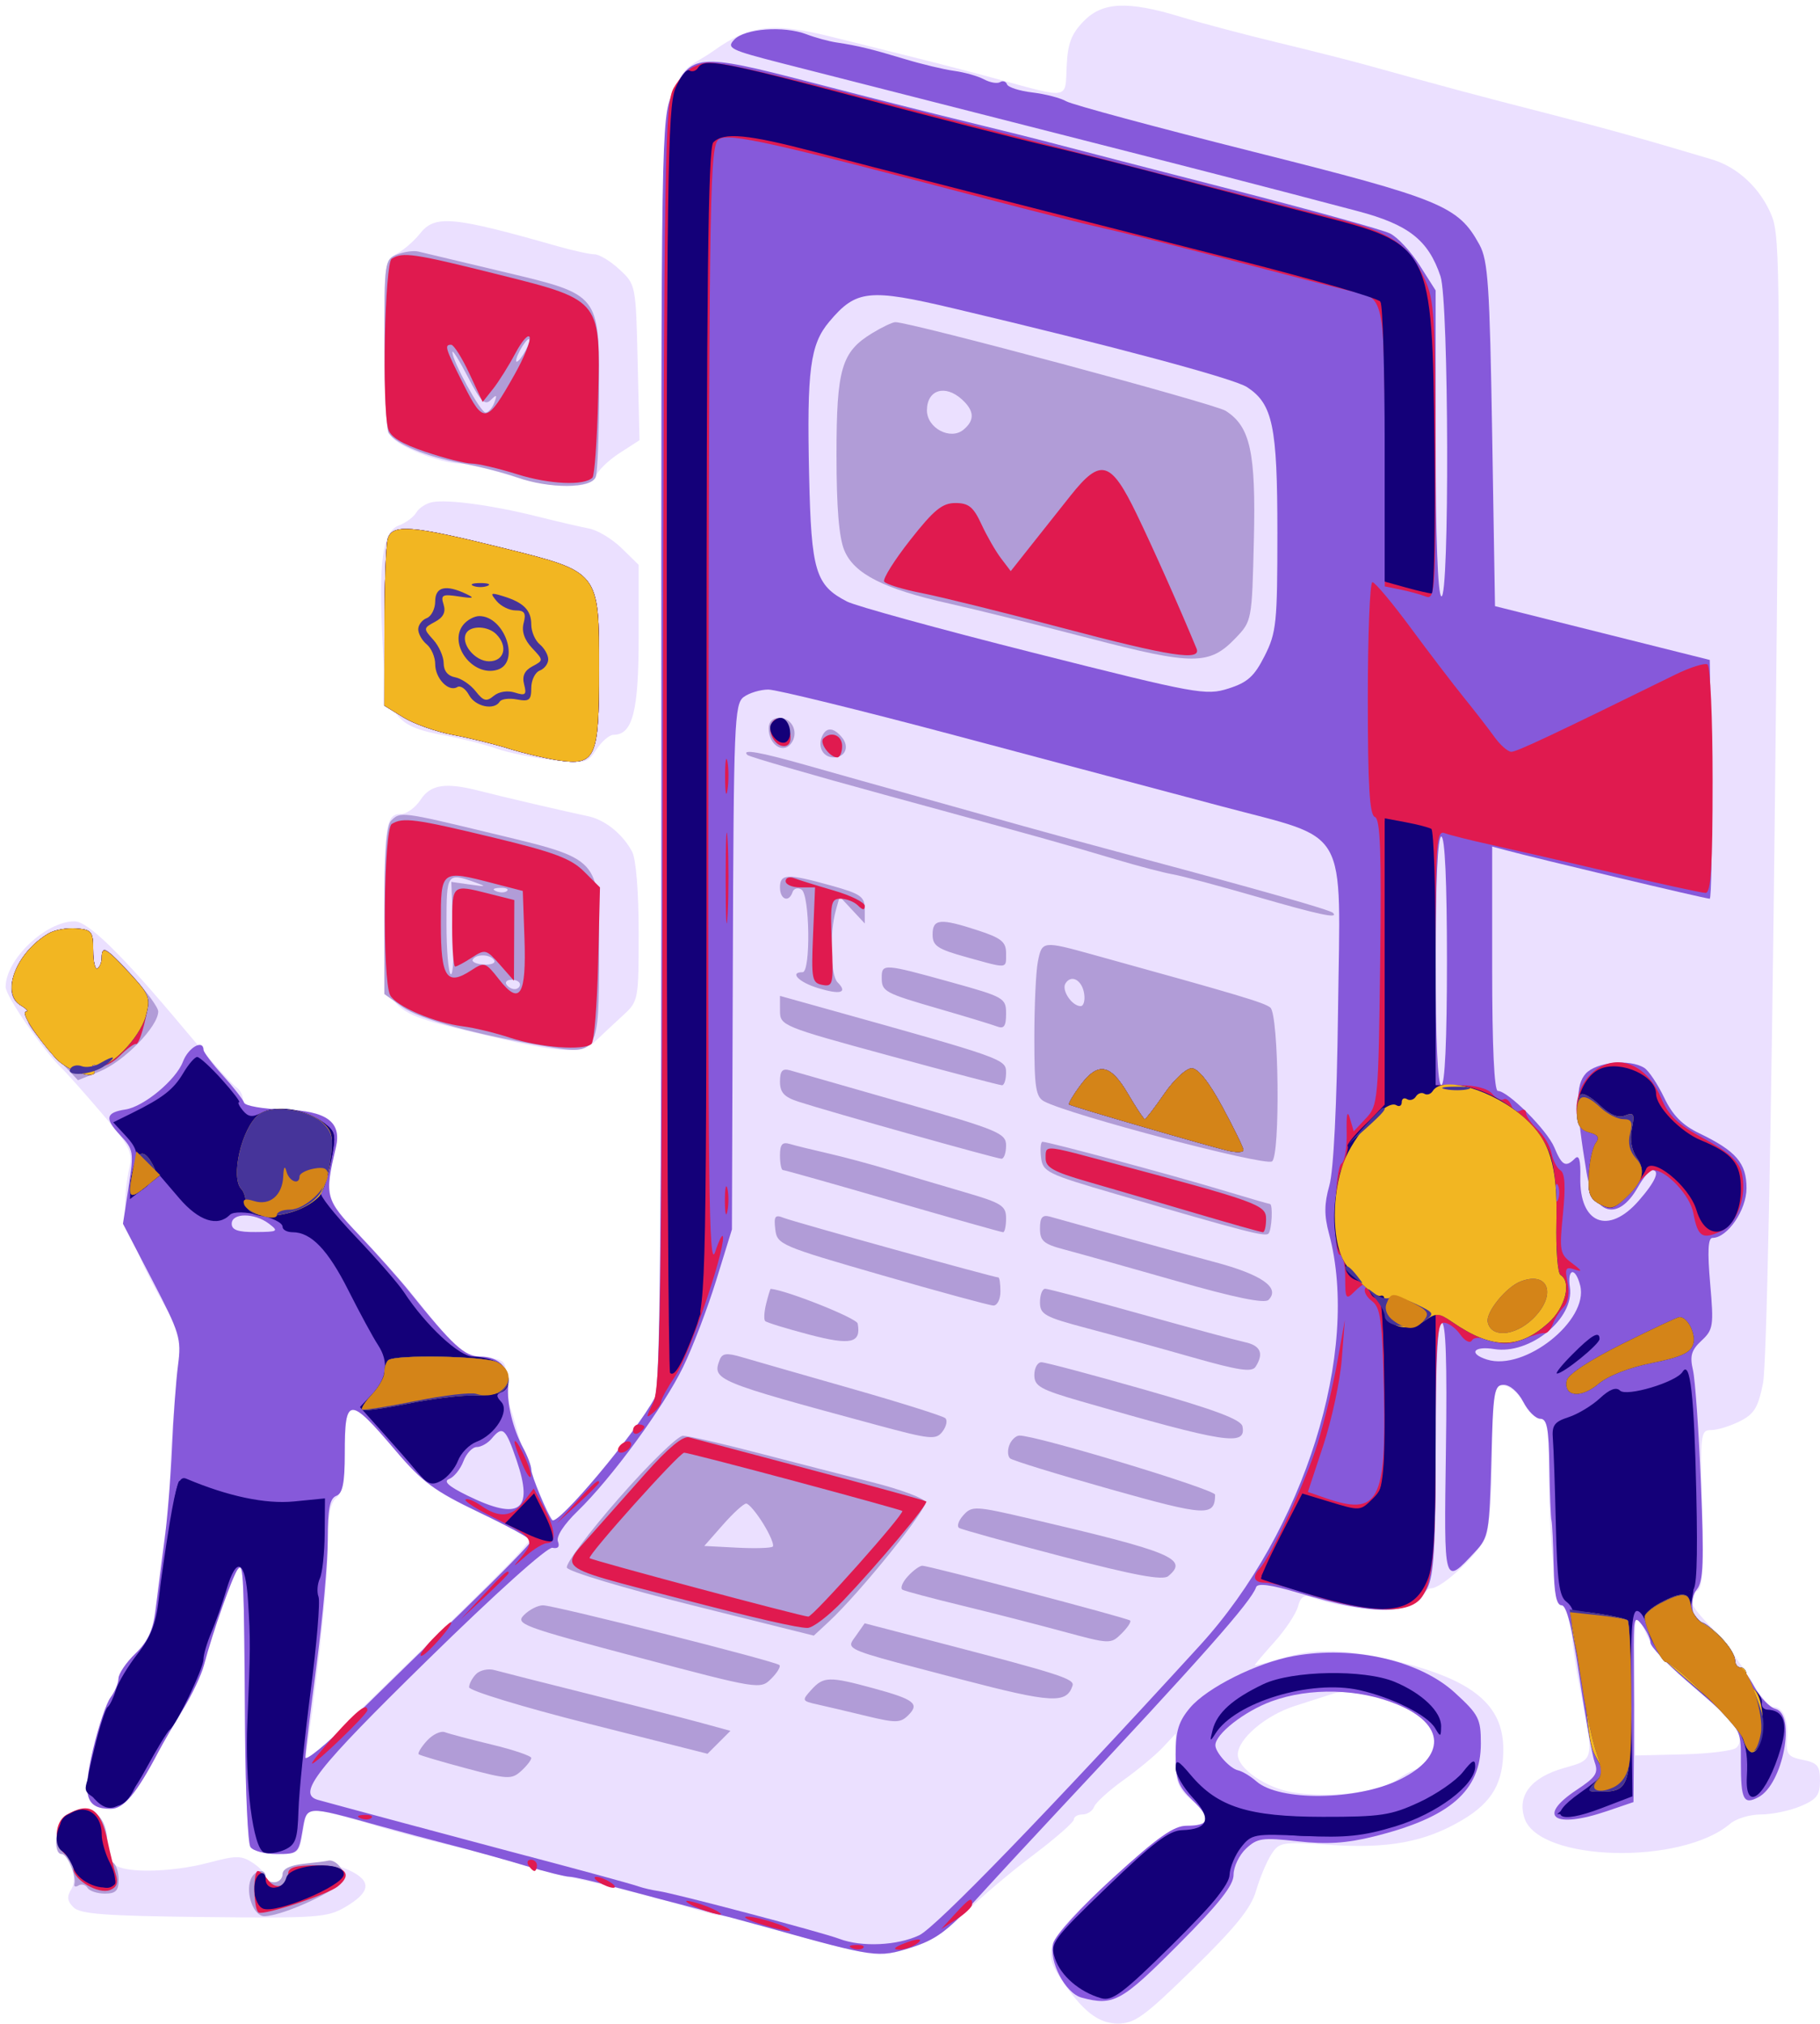 <svg width="322" height="358" viewBox="0 0 322 358" fill="none" xmlns="http://www.w3.org/2000/svg">
<path fill-rule="evenodd" clip-rule="evenodd" d="M191.652 3.826C189.512 6.06 188.887 7.753 188.715 11.782C188.466 17.636 189.279 17.488 176.497 14C172.647 12.949 165.897 11.194 161.496 10.099C157.096 9.004 150.69 7.406 147.261 6.548C136.737 3.915 132.686 4.384 126.27 8.978C116.553 15.935 117.526 2.775 117.254 130.925C117.121 193.315 116.757 245.168 116.445 246.151C115.366 249.552 99.703 268.994 98.043 268.994C97.211 268.994 92.84 258.234 91.34 252.494C91.052 251.394 90.577 249.819 90.284 248.994C89.991 248.169 89.693 245.919 89.623 243.993C89.503 240.707 89.269 240.474 85.798 240.186C81.98 239.869 80.979 238.996 72.995 229.022C71.069 226.618 66.88 221.915 63.686 218.572C57.536 212.135 57.392 211.609 59.422 202.993C60.461 198.581 57.785 196.521 50.702 196.283C47.287 196.168 44.157 196.056 43.744 196.033C43.331 196.01 42.994 195.339 42.994 194.542C42.994 193.744 42.432 192.732 41.744 192.292C41.057 191.852 36.92 187.217 32.552 181.992C21.563 168.848 15.589 162.992 13.167 162.992C8.08 162.992 0.993 169.751 0.993 174.601C0.993 176.227 7.604 185.802 10.93 188.992C11.789 189.817 14.99 193.417 18.042 196.992C22.917 202.704 23.508 203.857 22.91 206.493C21.853 211.153 21.892 216.844 22.993 218.757C23.542 219.712 24.446 221.618 25 222.993C25.554 224.368 27.392 227.937 29.085 230.925L32.163 236.356L31.108 245.926C30.529 251.188 30.058 258.548 30.061 262.28C30.064 266.012 29.826 269.455 29.532 269.931C29.238 270.407 28.567 274.961 28.041 280.052C27.179 288.372 26.775 289.625 24.038 292.449C22.363 294.177 20.979 296.244 20.961 297.043C20.944 297.841 20.316 299.303 19.567 300.291C18.818 301.279 17.418 305.43 16.456 309.516C14.511 317.773 15.178 319.995 19.603 319.995C21.896 319.995 24.019 317.457 28.082 309.856C28.858 308.405 30.782 305.13 32.356 302.578C33.93 300.026 35.594 296.488 36.054 294.716C37.573 288.869 41.232 278.511 42.121 277.544C43.088 276.492 43.174 278.493 43.365 306.495C43.436 316.945 43.858 326.058 44.303 326.745C44.748 327.433 46.88 327.995 49.041 327.995C52.86 327.995 52.989 327.881 53.618 323.945C54.243 320.038 54.375 319.917 57.38 320.515C59.093 320.856 63.194 321.969 66.494 322.99C69.794 324.01 75.87 325.611 79.995 326.548C84.12 327.485 89.295 328.863 91.495 329.609C93.695 330.355 97.52 331.393 99.995 331.915C107.537 333.507 117.244 335.966 122.13 337.521C124.679 338.332 127.417 338.996 128.215 338.996C129.013 338.996 132.328 339.824 135.581 340.836C138.834 341.848 144.753 343.477 148.733 344.456C155.548 346.131 156.268 346.137 161.084 344.562C164.432 343.467 167.807 341.299 170.849 338.291C173.405 335.761 178.76 331.23 182.747 328.222C186.735 325.214 189.997 322.357 189.997 321.874C189.997 321.39 190.686 320.995 191.528 320.995C192.371 320.995 193.297 320.378 193.586 319.623C193.876 318.868 196.224 316.739 198.805 314.891C201.386 313.043 204.509 310.445 205.747 309.117L207.997 306.703V311.414C207.997 315.421 208.445 316.501 211.001 318.651C214.467 321.567 214.12 322.995 209.944 322.995C207.627 322.995 204.788 325.025 196.502 332.607C185.228 342.924 184.224 344.9 187.65 350.023C191.49 355.766 194.325 357.996 197.782 357.996C200.749 357.996 202.487 356.73 211.122 348.275C218.621 340.933 221.336 337.569 222.217 334.524C222.859 332.308 224.055 329.435 224.875 328.14C226.313 325.869 226.688 325.806 235.432 326.385C245.701 327.066 252.163 325.848 258.666 322.008C264.016 318.847 266.007 315.392 265.966 309.341C265.913 301.604 260.55 297.187 247.238 293.919C237.983 291.647 232.902 291.518 226.657 293.397C224.095 294.168 221.998 294.7 221.998 294.579C221.998 294.458 223.585 292.589 225.525 290.427C227.464 288.263 229.32 285.455 229.648 284.184C230.068 282.558 230.726 282.062 231.871 282.507C239.098 285.317 250.568 285.277 251.658 282.439C251.962 281.644 252.64 280.994 253.164 280.994C255.194 280.994 261.942 274.595 262.944 271.721C263.524 270.057 263.999 263.363 263.999 256.845C263.999 248.023 264.318 244.998 265.249 245.009C267.088 245.032 268.55 246.209 269.884 248.744C270.536 249.982 271.729 250.994 272.534 250.994C273.688 250.994 273.999 252.555 273.999 258.34C273.999 272.425 275.194 283.994 276.649 283.994C277.528 283.994 277.999 285.229 277.999 287.536C277.999 289.484 278.648 294.323 279.441 298.287C282.099 311.579 282.165 311.23 276.731 312.77C270.895 314.424 268.376 317.625 269.724 321.671C272.287 329.359 297.487 330.015 306.126 322.619C307.169 321.726 309.607 320.995 311.544 320.995C313.48 320.995 316.625 320.343 318.532 319.546C321.424 318.338 322 317.586 322 315.021C322 312.398 321.555 311.856 318.977 311.34C316.316 310.808 315.98 310.358 316.167 307.578C316.404 304.066 315.493 302.005 313.691 301.975C313.036 301.964 311.15 299.663 309.5 296.861C307.85 294.059 304.813 290.018 302.75 287.879C298.784 283.769 298.195 282.24 300.27 281.444C301.24 281.072 301.45 277.643 301.157 266.975C300.79 253.626 300.862 252.994 302.733 252.994C303.811 252.994 306.084 252.3 307.784 251.452C310.358 250.168 311.05 249.038 311.919 244.702C312.552 241.539 313.384 200.759 314.037 140.901C315.02 50.733 314.974 41.964 313.49 38.256C311.551 33.41 307.521 29.59 302.887 28.205C290.524 24.511 284.094 22.718 273.499 20.008C262.176 17.113 254.789 15.133 241.998 11.569C238.973 10.726 231.773 8.9 225.998 7.512C220.223 6.123 212.541 4.087 208.926 2.988C199.456 0.106 195.01 0.322 191.652 3.826ZM74.299 41.33C73.285 42.618 71.452 44.209 70.225 44.865C68.072 46.018 67.994 46.573 67.994 60.833C67.994 71.098 68.376 76.116 69.244 77.273C70.615 79.099 78.008 81.982 81.371 82.003C82.539 82.01 86.348 82.91 89.834 84.003C97.971 86.553 104.643 86.655 105.432 84.24C105.746 83.277 107.61 81.451 109.574 80.182L113.144 77.874L112.82 64.112C112.496 50.392 112.486 50.344 109.599 47.67C108.006 46.196 106.021 44.989 105.187 44.989C104.353 44.989 101.381 44.337 98.583 43.54C80.033 38.255 76.939 37.973 74.299 41.33ZM76.495 88.832C75.394 89.041 74.121 89.863 73.663 90.657C73.207 91.451 71.806 92.491 70.552 92.968C67.66 94.068 66.945 99.333 67.698 113.991C68.344 126.561 69.603 128.432 78.524 130.081C81.574 130.645 85.751 131.699 87.805 132.424C89.86 133.149 94.306 134.063 97.686 134.455C103.556 135.136 103.909 135.052 105.529 132.58C106.462 131.156 107.823 129.991 108.553 129.991C111.927 129.991 112.995 125.844 112.995 112.735V99.923L109.975 96.97C108.314 95.347 105.726 93.785 104.225 93.501C102.723 93.217 98.57 92.251 94.995 91.353C87.19 89.394 79.234 88.31 76.495 88.832ZM74.403 141.491C73.501 142.866 71.964 143.991 70.986 143.991C68.318 143.991 67.994 145.876 67.994 161.393C67.994 179.647 67.183 178.707 86.995 183.395C99.402 186.331 102.937 186.484 105.34 184.191C106.525 183.059 108.732 180.997 110.245 179.608C112.955 177.12 112.995 176.905 112.995 164.972C112.995 157.727 112.53 151.982 111.838 150.675C110.19 147.564 107.042 145.024 104.061 144.399C100.002 143.55 88.842 140.946 84.879 139.924C78.843 138.367 76.189 138.764 74.403 141.491ZM69.994 256.661C74.739 262.29 76.775 263.795 84.817 267.611L94.138 272.035L91.791 274.765C90.501 276.266 83.637 283.119 76.538 289.995C69.44 296.87 61.446 304.708 58.774 307.414L53.916 312.332L54.465 308.414C56.668 292.662 57.994 279.513 57.994 273.408C57.994 268.255 58.416 265.889 59.494 264.994C60.555 264.114 60.994 261.784 60.994 257.038C60.994 246.959 61.789 246.926 69.994 256.661ZM291.377 289.355C292.172 291.259 295.832 295.272 299.816 298.606C306.991 304.613 308.964 307.431 307.218 309.177C306.679 309.716 302.428 310.249 297.77 310.361L289.303 310.565L289.211 298.28C289.16 291.523 289.31 285.994 289.545 285.994C289.78 285.994 290.604 287.507 291.377 289.355ZM247.711 301.757C253.034 303.945 254.876 306.988 252.998 310.495C252.262 311.87 251.243 312.995 250.733 312.995C250.224 312.995 248.612 313.83 247.152 314.851C243.952 317.089 235.261 318.14 228.728 317.08C223.986 316.311 218.998 312.885 218.998 310.397C218.998 307.632 223.939 303.433 229.128 301.788C232.082 300.851 235.173 299.858 235.998 299.582C238.122 298.869 242.798 299.738 247.711 301.757ZM11.743 321.075C9.976 322.104 9.201 327.995 10.832 327.995C12.501 327.995 13.77 332.412 12.622 334.226C11.789 335.544 11.882 336.311 13.01 337.431C14.208 338.621 18.641 338.95 36.072 339.142C56.075 339.364 57.899 339.235 61.069 337.384C65.608 334.733 65.823 332.753 61.778 330.867C57.798 329.012 49.994 329.497 49.994 331.6C49.994 332.367 49.319 332.995 48.494 332.995C47.669 332.995 46.994 332.555 46.994 332.018C46.994 331.481 45.97 330.37 44.718 329.55C42.712 328.235 41.791 328.231 36.968 329.515C30.311 331.286 21.826 331.428 20.193 329.795C19.533 329.135 18.993 327.53 18.993 326.229C18.993 320.93 15.84 318.689 11.743 321.075Z" fill="#EBE0FF"/>
<path fill-rule="evenodd" clip-rule="evenodd" d="M129.922 6.997C128.472 8.507 129.142 8.839 138.422 11.213C143.963 12.63 163.571 17.631 181.997 22.326C212.431 30.08 223.247 32.872 240.177 37.343C249.223 39.732 252.711 42.475 254.86 48.888C256.336 53.294 256.466 106.397 254.999 105.49C254.373 105.103 253.998 94.878 253.998 78.127V51.381L251.172 46.935C249.617 44.49 247.255 41.953 245.922 41.298C244.589 40.642 232.023 37.156 217.998 33.549C203.972 29.943 190.022 26.335 186.997 25.532C183.972 24.729 176.772 22.927 170.997 21.527C165.222 20.128 152.736 16.968 143.251 14.504C123.438 9.359 122.193 9.47 118.918 16.657C117.013 20.838 116.964 23.871 117.012 132.975C117.05 217.845 116.773 245.545 115.87 247.247C112.609 253.394 98.59 270.088 97.675 268.915C96.764 267.747 93.995 261.037 93.995 259.997C93.995 259.34 93.35 257.608 92.561 256.148C90.736 252.771 89.621 248.146 89.919 245.191C90.238 242.04 88.296 239.993 84.989 239.993C82.214 239.993 80.076 238.032 72.355 228.407C70.628 226.254 66.657 221.793 63.529 218.493C57.507 212.14 57.38 211.659 59.422 202.993C60.489 198.465 57.812 196.518 50.22 196.297C46.541 196.19 43.377 195.64 43.188 195.074C42.999 194.508 41.314 192.346 39.443 190.269C37.571 188.192 36.03 186.154 36.017 185.742C35.957 183.798 33.314 185.307 32.362 187.827C31.149 191.038 25.446 195.783 22.203 196.278C18.714 196.81 18.481 197.844 21.196 200.753C23.654 203.387 23.714 203.743 22.753 209.993L21.753 216.493L26.953 226.493C31.805 235.824 32.108 236.827 31.497 241.493C31.136 244.243 30.66 250.769 30.441 255.994C30.221 261.219 29.595 268.869 29.05 272.994C28.506 277.119 27.803 282.564 27.488 285.094C27.074 288.423 26.097 290.479 23.954 292.532C22.326 294.093 20.979 296.072 20.961 296.932C20.944 297.792 20.316 299.303 19.567 300.291C18.818 301.279 17.418 305.43 16.456 309.516C14.511 317.773 15.178 319.995 19.603 319.995C21.905 319.995 24.161 317.284 28.082 309.804C28.858 308.324 30.797 304.983 32.389 302.379C33.981 299.775 35.645 296.261 36.087 294.57C37.597 288.793 41.246 278.496 42.121 277.544C43.084 276.496 43.161 278.311 43.36 306.495C43.434 316.945 43.858 326.058 44.303 326.745C44.748 327.432 46.846 327.995 48.965 327.995C52.69 327.995 52.841 327.86 53.504 323.937C54.283 319.327 53.91 319.353 66.994 322.98C70.569 323.971 76.419 325.536 79.995 326.457C83.57 327.378 89.42 329.007 92.995 330.077C96.57 331.148 100.067 332.017 100.766 332.009C101.465 332.002 105.515 332.938 109.766 334.091C114.017 335.245 120.196 336.875 123.496 337.714C126.796 338.553 132.421 340.058 135.996 341.057C154.728 346.295 155.358 346.383 161.151 344.56C165.507 343.191 167.608 341.655 172.497 336.268C175.797 332.632 182.325 325.57 187.003 320.576C212.642 293.204 221.388 283.325 222.236 280.78C222.484 280.035 224.848 280.347 229.55 281.747C243.965 286.036 249.997 285.83 252.515 280.96C253.694 278.681 253.998 273.573 253.998 256.044C253.998 241.064 254.342 233.993 255.068 233.993C255.804 233.993 256.037 240.968 255.818 256.397C255.47 280.87 255.37 280.521 260.999 274.507C263.365 271.979 263.518 271.114 263.847 258.415C264.167 246.08 264.347 244.994 266.071 244.994C267.145 244.994 268.612 246.278 269.499 247.994C270.352 249.644 271.714 250.994 272.525 250.994C273.698 250.994 274.024 252.727 274.124 259.494C274.193 264.169 274.362 268.444 274.499 268.994C274.636 269.544 274.805 273.144 274.874 276.994C274.963 281.969 275.371 283.994 276.286 283.994C277.17 283.994 278.158 287.985 279.443 296.745C280.472 303.757 281.682 310.508 282.132 311.747C282.829 313.662 282.357 314.391 278.975 316.63C271.768 321.399 274.903 323.61 284.321 320.401L288.999 318.807L289.07 310.151C289.108 305.39 289.104 297.895 289.059 293.495C288.985 286.176 289.106 285.659 290.488 287.435C291.319 288.503 291.999 289.926 291.999 290.596C291.999 291.268 294.778 294.219 298.175 297.156C308.397 305.993 308 305.4 308 311.828C308 318.423 308.475 319.347 311.133 317.924C315.455 315.611 317.806 303.28 314.11 302.314C313.071 302.042 311.393 300.284 310.383 298.407C309.372 296.53 308.198 294.995 307.773 294.995C307.348 294.995 307 294.428 307 293.735C307 292.261 302.333 286.994 301.027 286.994C299.358 286.994 298.787 282.888 300.22 281.172C301.361 279.804 301.492 276.353 300.932 262.494C300.554 253.144 299.92 244.09 299.523 242.374C298.942 239.864 299.238 238.849 301.035 237.175C303.118 235.234 303.22 234.559 302.565 227.044C302.07 221.373 302.192 218.993 302.977 218.993C305.63 218.993 309 214.07 309 210.193C309 205.765 307.165 203.633 300.65 200.493C297.629 199.038 295.932 197.311 294.417 194.155C293.271 191.769 291.696 189.413 290.917 188.92C288.347 187.293 282.42 187.87 280.558 189.927C278.736 191.94 278.765 195.698 280.692 207.389C281.942 214.973 286.256 216.22 289.786 210.017C290.728 208.361 291.836 207.003 292.249 206.999C293.787 206.986 292.907 209.029 289.895 212.458C284.542 218.555 279.415 216.481 279.596 208.292C279.664 205.232 279.375 204.217 278.646 204.946C277.011 206.581 276.336 206.221 275.003 203.004C273.736 199.943 266.788 192.992 264.996 192.992C264.364 192.992 263.999 185.078 263.999 171.375V149.758L266.249 150.364C272.091 151.94 301.71 158.992 302.484 158.992C302.79 158.992 302.918 149.487 302.77 137.871L302.5 116.751L283.499 111.992L264.499 107.231L263.999 76.86C263.564 50.442 263.271 46.073 261.75 43.291C257.997 36.427 255.085 35.23 221.703 26.836C204.539 22.52 189.667 18.509 188.653 17.922C187.64 17.334 184.94 16.633 182.653 16.359C180.367 16.087 178.346 15.44 178.162 14.92C177.977 14.401 177.424 14.224 176.932 14.528C176.441 14.832 175.161 14.611 174.089 14.037C173.017 13.463 170.645 12.79 168.818 12.541C166.992 12.292 163.053 11.349 160.067 10.446C154.157 8.659 151.82 8.091 147.996 7.515C146.621 7.308 144.223 6.652 142.667 6.058C138.683 4.536 131.798 5.044 129.922 6.997ZM220.627 68.483C218.32 66.971 196.776 61.193 168.667 54.549C153.731 51.019 151.469 51.261 146.725 56.899C143.323 60.942 142.738 65.407 143.154 84.146C143.529 101.057 144.271 103.53 149.841 106.41C151.395 107.214 166.277 111.306 182.911 115.502C211.794 122.789 213.342 123.073 217.326 121.811C220.719 120.738 221.918 119.658 223.748 116.029C225.823 111.914 225.998 110.22 225.998 94.246C225.998 75.355 225.188 71.471 220.627 68.483ZM215.998 142.612C206.922 140.195 185.772 134.566 168.997 130.103C152.221 125.64 137.345 121.989 135.937 121.99C134.53 121.99 132.576 122.578 131.594 123.295C129.931 124.512 129.8 127.735 129.653 171.046L129.496 217.493L126.716 226.493C125.187 231.443 122.558 238.334 120.873 241.805C117.417 248.924 108.176 261.55 102.16 267.369C99.761 269.69 98.377 271.826 98.71 272.694C99.069 273.63 98.727 274.029 97.744 273.819C96.852 273.629 87.683 281.864 75.608 293.702C55.826 313.093 52.496 317.344 56.244 318.415C58.119 318.951 83.691 325.815 89.995 327.474C102.286 330.71 111.578 333.239 112.995 333.735C113.82 334.023 115.395 334.388 116.495 334.546C119.429 334.967 145.464 341.843 148.516 343.003C152.424 344.489 158.759 344.202 162.634 342.363C165.598 340.957 185.391 320.519 212.273 291.11C230.771 270.87 240.739 239.095 235.131 218.243C234.261 215.008 234.275 212.978 235.192 209.743C235.948 207.073 236.519 195.581 236.728 178.834C237.143 145.53 238.976 148.733 215.998 142.612ZM254.999 191.992C255.635 191.992 255.999 183.992 255.999 169.992C255.999 155.992 255.635 147.991 254.999 147.991C254.363 147.991 253.998 155.992 253.998 169.992C253.998 183.992 254.363 191.992 254.999 191.992ZM45.244 217.961C49.198 217.932 49.359 217.827 47.553 216.461C44.998 214.529 40.994 214.548 40.994 216.493C40.994 217.596 42.119 217.985 45.244 217.961ZM263.071 240.516C269.724 242.627 281.119 233.592 279.573 227.431C278.732 224.08 277.25 224.346 277.751 227.758C278.56 233.27 270.669 239.688 264.344 238.662C260.69 238.069 259.737 239.458 263.071 240.516ZM84.745 267.54C76.855 263.763 74.686 262.159 69.994 256.63C61.747 246.909 60.994 246.956 60.994 257.192C60.994 262.372 60.626 264.198 59.494 264.632C58.355 265.069 57.993 266.927 57.99 272.351C57.988 276.28 57.097 286.244 56.01 294.495C54.924 302.745 54.026 310.122 54.014 310.889C54.003 311.655 57.707 308.628 62.244 304.162C66.781 299.696 75.781 290.911 82.245 284.638C88.708 278.367 93.995 272.951 93.995 272.602C93.995 272.253 89.833 269.975 84.745 267.54ZM82.706 264.585C91.928 269.104 94.45 267.319 91.424 258.417C89.451 252.612 88.936 252.156 86.995 254.494C86.31 255.319 85.119 255.994 84.348 255.994C83.577 255.994 82.513 257.131 81.985 258.52C81.457 259.909 80.326 261.314 79.471 261.642C78.383 262.059 79.353 262.942 82.706 264.585Z" fill="#8659DA"/>
<path fill-rule="evenodd" clip-rule="evenodd" d="M70.244 45.029C68.051 45.902 67.994 46.302 68.009 60.707C68.018 68.838 68.355 75.99 68.759 76.6C70.059 78.564 75.419 80.797 81.537 81.923C84.814 82.526 89.295 83.668 91.495 84.461C97.079 86.473 104.607 86.445 105.388 84.408C105.722 83.538 105.995 76.849 105.995 69.543C105.995 69.252 105.995 68.967 105.995 68.687C105.998 60.457 105.999 56.315 103.988 53.753C101.951 51.157 97.849 50.182 89.593 48.218C89.315 48.152 89.032 48.085 88.744 48.016C81.457 46.281 74.82 44.698 73.995 44.498C73.169 44.298 71.481 44.537 70.244 45.029ZM154.295 58.949C148.869 62.258 147.996 65.24 147.996 80.472C147.996 89.802 148.431 95.095 149.385 97.379C151.124 101.541 156.392 104.205 167.997 106.792C172.672 107.834 183.838 110.601 192.81 112.939C211.115 117.709 213.98 117.706 218.573 112.915C221.486 109.875 221.499 109.806 221.838 95.609C222.21 80 221.215 75.442 216.832 72.67C214.852 71.418 161.05 56.982 158.405 56.993C157.905 56.995 156.055 57.875 154.295 58.949ZM92.995 61.989C92.406 63.09 91.7 63.989 91.425 63.989C91.15 63.989 91.406 63.09 91.995 61.989C92.584 60.889 93.29 59.989 93.565 59.989C93.84 59.989 93.584 60.889 92.995 61.989ZM86.832 70.762C87.871 69.731 87.987 69.821 87.447 71.24C87.081 72.203 86.387 72.99 85.905 72.99C85.021 72.99 79.955 63.727 80.042 62.273C80.068 61.842 81.318 63.861 82.82 66.762C85.035 71.038 85.793 71.794 86.832 70.762ZM170.168 70.645C172.398 72.663 172.492 74.335 170.467 76.015C168.153 77.935 163.996 75.738 163.996 72.595C163.996 68.965 167.196 67.955 170.168 70.645ZM68.588 95.379C68.276 96.54 68.015 103.641 68.008 111.159L67.994 124.828L71.364 126.911C73.219 128.056 77.156 129.449 80.115 130.005C83.074 130.561 87.52 131.654 89.995 132.435C92.47 133.215 96.346 134.138 98.609 134.487C105.395 135.532 105.995 134.231 105.995 118.475L105.995 118.134C105.996 109.666 105.996 105.427 103.94 102.794C101.88 100.155 97.755 99.129 89.497 97.073L89.165 96.99C72.728 92.898 69.325 92.631 68.588 95.379ZM135.996 128.869C135.996 131.647 138.43 133.377 139.881 131.63C141.427 129.767 140.235 126.991 137.889 126.991C136.704 126.991 135.996 127.693 135.996 128.869ZM145.376 130.443C144.672 132.277 145.696 133.991 147.496 133.991C149.554 133.991 150.334 132.103 148.96 130.447C147.421 128.594 146.086 128.592 145.376 130.443ZM132.233 133.561C132.547 133.875 143.534 137.062 156.65 140.644C184.197 148.166 187.992 149.226 197.497 152.06C201.347 153.208 205.847 154.387 207.497 154.678C209.147 154.97 215.77 156.734 222.213 158.6C233.414 161.843 236.928 162.589 235.829 161.489C235.293 160.954 222.978 157.448 200.997 151.573C193.572 149.589 184.572 147.138 180.997 146.127C177.422 145.116 169.322 142.846 162.996 141.083C156.671 139.321 147.628 136.779 142.9 135.435C134.426 133.025 131.116 132.444 132.233 133.561ZM69.194 145.191C68.369 146.016 67.994 150.998 67.994 161.124V175.856L71.169 178.117C74.279 180.331 84.128 183.034 96.91 185.182C105.783 186.673 105.995 186.294 105.995 168.975C105.995 168.532 105.996 168.101 105.996 167.682C106.002 160.241 106.004 156.331 104.13 153.824C102.054 151.048 97.675 149.994 88.447 147.772C87.977 147.659 87.495 147.543 87 147.423C70.978 143.557 70.845 143.54 69.194 145.191ZM83.995 156.078C86.158 156.845 86.047 156.901 83.172 156.489L79.849 156.013L80.172 164.41C80.35 169.029 80.157 172.598 79.745 172.341C79.333 172.084 78.995 168.076 78.995 163.433C78.995 154.483 79.093 154.339 83.995 156.078ZM137.996 156.992C137.996 159.153 139.581 159.738 140.222 157.815C140.437 157.168 141.15 156.969 141.805 157.374C143.276 158.283 143.455 171.992 141.996 171.992C139.61 171.992 141.306 173.752 144.695 174.792C148.716 176.026 150.043 175.639 148.179 173.775C146.92 172.516 146.744 165.11 147.877 161.049L148.559 158.607L150.778 160.988L152.996 163.369V160.845C152.996 158.612 152.304 158.128 147.011 156.656C139.285 154.508 137.996 154.556 137.996 156.992ZM89.724 157.596C89.392 157.928 88.529 157.964 87.808 157.675C87.01 157.356 87.247 157.119 88.412 157.071C89.466 157.028 90.056 157.264 89.724 157.596ZM164.997 165.328C164.997 167.331 165.852 167.902 170.982 169.328C171.397 169.443 171.787 169.552 172.155 169.655C175.955 170.716 177.293 171.09 177.758 170.613C178.011 170.353 178.007 169.843 177.999 169.054C177.998 168.914 177.997 168.765 177.997 168.607C177.997 166.634 177.144 165.943 173.059 164.607C166.337 162.408 164.997 162.528 164.997 165.328ZM8.568 165.145C3.064 168.411 0.035 175.797 3.422 177.692C4.789 178.457 4.993 178.873 4.993 180.887C4.993 181.379 6.974 183.879 9.394 186.442L13.796 191.101L17.644 189.542C21.931 187.806 27.994 181.594 27.994 178.937C27.994 177.461 19.734 167.992 18.446 167.992C18.197 167.992 17.993 168.64 17.993 169.433C17.993 170.226 17.656 171.083 17.243 171.339C16.83 171.594 16.493 170.158 16.493 168.148C16.493 164.807 16.235 164.471 13.493 164.247C11.843 164.113 9.627 164.516 8.568 165.145ZM183.622 170.117C183.278 171.836 182.997 177.895 182.997 183.582C182.997 192.409 183.253 194.058 184.747 194.851C189.265 197.25 223.67 206.314 225.041 205.466C226.535 204.543 226.265 179.449 224.748 178.244C223.63 177.356 219.291 176.062 193.497 168.923C184.458 166.421 184.359 166.433 183.622 170.117ZM87.429 169.886C87.733 170.377 86.903 170.715 85.584 170.636C84.266 170.557 83.395 170.154 83.65 169.742C84.29 168.706 86.758 168.8 87.429 169.886ZM155.996 172.933C155.996 175.431 156.4 175.649 166.423 178.555C171.054 179.897 175.553 181.268 176.42 181.601C177.63 182.065 177.997 181.538 177.997 179.335C177.997 176.553 177.692 176.379 168.139 173.728C156.392 170.468 155.996 170.442 155.996 172.933ZM91.995 174.159C91.995 174.617 91.572 174.992 91.054 174.992C90.536 174.992 89.881 174.617 89.598 174.159C89.315 173.7 89.738 173.325 90.539 173.325C91.34 173.325 91.995 173.7 91.995 174.159ZM191.817 175.82C191.992 177.015 191.71 177.992 191.189 177.992C189.655 177.992 187.767 175.174 188.503 173.983C189.534 172.314 191.457 173.38 191.817 175.82ZM137.999 178.837C138.003 181.437 138.405 181.602 157.278 186.742C167.88 189.629 176.878 191.992 177.275 191.992C177.672 191.992 177.996 190.98 177.995 189.742C177.994 187.371 177.626 187.241 146.246 178.483L137.996 176.181L137.999 178.837ZM137.996 191.347C137.996 193.272 138.733 194.077 141.246 194.895C146.692 196.669 176.319 204.993 177.185 204.993C177.632 204.993 177.997 203.94 177.997 202.654C177.997 200.479 176.717 199.948 159.746 195.071C149.709 192.187 140.709 189.609 139.746 189.342C138.418 188.974 137.996 189.458 137.996 191.347ZM137.996 204.426C137.996 205.838 138.232 206.993 138.519 206.993C138.807 206.993 147.572 209.468 157.996 212.493C168.421 215.518 177.186 217.993 177.474 217.993C177.761 217.993 177.997 216.881 177.997 215.522C177.997 213.315 177.22 212.824 170.747 210.934C166.759 209.769 160.796 207.998 157.496 206.998C154.196 205.998 149.246 204.668 146.496 204.041C143.746 203.415 140.709 202.668 139.746 202.38C138.398 201.978 137.996 202.448 137.996 204.426ZM184.181 204.731C184.481 207.329 185.165 207.664 197.497 211.262C220.446 217.956 223.826 218.832 224.417 218.24C225.019 217.639 225.246 212.993 224.674 212.993C224.496 212.993 220.559 211.849 215.924 210.451C207.355 207.865 185.497 201.993 184.443 201.993C184.124 201.993 184.007 203.225 184.181 204.731ZM137.166 217.484C137.486 220.166 138.053 220.41 155.996 225.589C166.172 228.525 175.06 230.942 175.747 230.96C176.435 230.978 176.997 229.868 176.997 228.493C176.997 227.118 176.835 225.993 176.636 225.993C175.859 225.993 140.386 216.148 138.666 215.455C137.12 214.832 136.888 215.146 137.166 217.484ZM183.997 217.338C183.997 219.528 184.636 220.084 188.247 221.036C190.585 221.653 199.452 224.143 207.953 226.569C218.478 229.574 223.735 230.656 224.431 229.96C226.57 227.821 223.255 225.495 214.892 223.268C210.275 222.038 202.222 219.833 196.997 218.368C191.772 216.903 186.71 215.492 185.747 215.232C184.411 214.871 183.997 215.369 183.997 217.338ZM135.556 230.611C135.194 232.051 135.114 233.444 135.376 233.707C135.639 233.969 139.121 235.042 143.115 236.091C150.557 238.045 152.388 237.632 151.745 234.146C151.569 233.193 139.254 228.281 136.354 228.006C136.277 227.999 135.917 229.171 135.556 230.611ZM183.997 230.383C183.997 232.534 184.824 232.993 192.247 234.958C196.784 236.159 205.184 238.477 210.913 240.109C219.157 242.458 221.499 242.807 222.148 241.785C223.641 239.432 223.031 238.038 220.248 237.44C218.736 237.114 210.375 234.856 201.668 232.421C192.961 229.985 185.424 227.993 184.918 227.993C184.411 227.993 183.997 229.069 183.997 230.383ZM127.337 240.548C125.961 244.132 126.496 244.354 154.996 252.061C164.656 254.672 165.597 254.767 166.751 253.25C167.44 252.344 167.665 251.282 167.251 250.892C166.836 250.501 159.296 248.128 150.496 245.617C141.696 243.105 133.01 240.612 131.194 240.076C128.584 239.307 127.775 239.406 127.337 240.548ZM182.997 243.254C182.997 245.228 184.049 245.821 191.247 247.903C216.966 255.342 220.517 255.894 219.822 252.347C219.584 251.132 214.988 249.407 202.497 245.845C193.147 243.178 184.935 240.995 184.247 240.994C183.56 240.994 182.997 242.011 182.997 243.254ZM109.495 265.045C104.174 271.122 100.033 276.652 100.295 277.332C100.556 278.013 110.491 280.997 122.375 283.964L143.98 289.358L146.604 286.926C152.133 281.802 164.164 266.874 163.712 265.698C163.452 265.019 159.247 263.462 154.368 262.236C149.488 261.01 140.321 258.658 133.996 257.008C127.671 255.358 121.748 254.005 120.834 254.001C119.92 253.997 114.817 258.967 109.495 265.045ZM178.571 255.661C178.219 256.578 178.284 257.634 178.714 258.007C179.145 258.38 187.092 260.825 196.375 263.441C213.462 268.255 214.926 268.333 214.983 264.433C214.996 263.492 183.24 253.893 180.354 253.965C179.725 253.981 178.923 254.744 178.571 255.661ZM135.029 269.547C136.236 271.501 136.999 273.325 136.723 273.6C136.448 273.875 133.609 273.964 130.414 273.797L124.604 273.494L127.904 269.744C129.718 267.682 131.57 265.994 132.018 265.994C132.466 265.994 133.821 267.593 135.029 269.547ZM170.453 268.042C169.581 269.006 169.241 270.027 169.698 270.309C170.155 270.592 178.372 272.869 187.958 275.369C200.801 278.719 205.73 279.63 206.692 278.832C210.357 275.791 207.368 274.549 182.269 268.68C172.539 266.405 171.963 266.374 170.453 268.042ZM160.586 278.895C159.64 279.94 159.233 280.996 159.681 281.242C160.129 281.487 164.772 282.726 169.997 283.995C175.222 285.263 183.322 287.337 187.997 288.604C196.393 290.879 196.521 290.884 198.441 288.978C199.511 287.917 200.186 286.884 199.941 286.682C199.383 286.22 164.379 276.994 163.185 276.994C162.701 276.994 161.532 277.849 160.586 278.895ZM92.722 285.696C91.119 287.299 92.289 287.734 112.757 293.16C134.258 298.858 134.517 298.9 136.44 296.986C137.51 295.921 138.166 294.832 137.898 294.564C137.219 293.884 98.076 283.994 96.065 283.994C95.162 283.994 93.658 284.76 92.722 285.696ZM151.201 289.709C150.832 290.213 150.552 290.595 150.585 290.949C150.687 292.05 153.827 292.869 166.761 296.243C167.781 296.509 168.862 296.79 170.007 297.09C186.101 301.295 188.681 301.443 189.755 298.221C190.155 297.02 187.554 296.18 166.24 290.629L152.982 287.176L151.486 289.312C151.388 289.453 151.292 289.585 151.201 289.709ZM84.245 296.144C83.558 296.832 82.995 297.888 82.995 298.491C82.995 299.094 92.486 301.989 104.085 304.923L125.177 310.259L127.204 308.232L129.23 306.205L123.863 304.737C120.911 303.93 111.97 301.638 103.995 299.644C96.02 297.649 88.595 295.765 87.495 295.456C86.395 295.146 84.933 295.456 84.245 296.144ZM143.539 298.948C141.829 300.837 141.864 300.921 144.634 301.537C146.208 301.886 150.116 302.807 153.319 303.582C158.494 304.834 159.317 304.817 160.705 303.429C162.746 301.388 161.76 300.636 154.43 298.644C146.706 296.544 145.688 296.573 143.539 298.948ZM75.52 307.966C74.504 309.089 73.859 310.163 74.084 310.353C74.309 310.543 78.071 311.655 82.441 312.824C89.807 314.794 90.519 314.83 92.191 313.317C93.183 312.42 93.995 311.378 93.995 311.004C93.995 310.629 90.863 309.566 87.034 308.642C83.206 307.718 79.465 306.729 78.721 306.443C77.977 306.158 76.537 306.843 75.52 307.966ZM11.743 321.075C9.918 322.138 9.226 327.995 10.926 327.995C11.905 327.995 13.549 331.903 13.166 333.319C13.044 333.773 13.374 333.878 13.899 333.553C14.425 333.228 15.137 333.42 15.483 333.979C15.828 334.539 17.209 334.996 18.552 334.996C20.473 334.996 20.993 334.475 20.993 332.554C20.993 331.211 20.543 329.835 19.993 329.495C19.443 329.155 18.993 327.749 18.993 326.37C18.993 320.933 15.884 318.663 11.743 321.075ZM53.744 329.723C51.329 329.976 49.994 330.628 49.994 331.555C49.994 332.347 49.319 332.995 48.494 332.995C47.669 332.995 46.994 332.545 46.994 331.995C46.994 330.439 44.999 330.819 44.355 332.497C43.398 334.992 44.883 338.996 46.763 338.991C50.078 338.983 60.491 334.123 60.842 332.421C61.154 330.913 59.284 328.784 57.994 329.178C57.719 329.262 55.807 329.508 53.744 329.723Z" fill="#B19CD7"/>
<path fill-rule="evenodd" clip-rule="evenodd" d="M228.91 292.964C222.442 294.119 213.547 298.554 210.544 302.123C208.524 304.522 207.997 306.233 207.997 310.385C207.997 314.883 208.415 316.021 210.962 318.461C214.377 321.732 214.096 322.995 209.956 322.995C207.668 322.995 204.847 324.987 196.996 332.143C191.322 337.316 186.688 342.379 186.333 343.794C185.53 346.993 188.475 352.621 191.357 353.395C196.997 354.908 198.375 354.156 208.391 344.103C215.703 336.764 218.248 333.55 218.248 331.659C218.248 330.256 219.24 328.177 220.453 327.038C222.437 325.173 223.348 325.044 229.578 325.741C234.731 326.317 238.157 326.105 242.998 324.909C256.542 321.564 261.999 316.831 261.999 308.432C261.999 304.067 261.626 303.334 257.444 299.495C251.174 293.74 239.515 291.071 228.91 292.964ZM247.631 314.827C255.92 310.764 255.74 305.074 247.211 301.531C240.458 298.725 231.749 298.505 224.998 300.968C220.143 302.739 214.939 306.828 215.03 308.801C215.089 310.093 217.62 312.87 219.024 313.183C219.792 313.355 221.251 314.228 222.268 315.124C226.331 318.706 240.046 318.546 247.631 314.827Z" fill="#8859DE"/>
<path fill-rule="evenodd" clip-rule="evenodd" d="M119.22 15.51C120.168 13.872 121.744 12.216 122.721 11.83C122.919 11.752 123.095 11.675 123.261 11.602C123.422 11.532 123.575 11.465 123.729 11.405C126.38 10.375 129.772 11.251 191.238 27.127C194.942 28.084 198.858 29.095 202.997 30.164C215.923 33.501 230.718 37.277 235.875 38.555C246.215 41.118 249.16 43.102 252.108 49.489C253.753 53.053 253.956 56.361 253.976 79.847C253.997 104.545 253.888 106.161 252.248 105.527C251.286 105.155 249.26 104.6 247.748 104.295L244.998 103.74V79.556C244.998 53.715 244.812 52.678 239.998 51.727C238.623 51.455 229.398 49.099 219.498 46.492C209.597 43.885 198.797 41.16 195.497 40.437C192.197 39.715 182.522 37.286 173.997 35.039C136.625 25.193 129.003 23.495 127.221 24.619C125.608 25.636 125.486 32.19 125.348 125.6C125.224 209.578 125.411 224.856 126.521 221.493C127.248 219.293 127.877 218.118 127.919 218.882C128.082 221.825 121.874 239.894 119.495 243.398C118.12 245.425 116.995 247.458 116.995 247.916C116.995 248.374 116.332 249.299 115.522 249.972C114.247 251.03 114.251 250.788 115.555 248.174C116.867 245.544 117.09 230.49 117.278 131.821C117.48 26.574 117.618 18.276 119.22 15.51ZM68.658 75.814C67.545 71.555 68.084 46.552 69.307 45.775C71.244 44.543 73.167 44.822 87.666 48.438L88.303 48.597C97.571 50.907 102.053 52.025 104.163 54.889C106.139 57.572 106.036 61.786 105.835 69.948L105.82 70.552C105.641 77.855 105.191 84.132 104.819 84.502C103.351 85.964 97.196 85.686 91.495 83.899C88.195 82.865 84.57 82.013 83.439 82.005C82.308 81.997 78.642 81.064 75.29 79.933C70.98 78.477 69.039 77.272 68.658 75.814ZM82.049 68.096C85.587 75.106 86.103 75.004 91.001 66.325C92.709 63.298 93.927 60.297 93.708 59.656C93.49 59.014 92.355 60.289 91.187 62.489C90.019 64.689 88.238 67.53 87.229 68.801L85.394 71.112L83.024 66.05C81.72 63.267 80.28 60.989 79.824 60.989C78.57 60.989 78.746 61.553 82.049 68.096ZM182.205 96.764C184.065 94.413 187.305 90.328 189.404 87.685C194.749 80.957 196.513 81.455 201.122 90.99C204.073 97.097 208.735 107.569 211.696 114.741C212.626 116.994 207 116.127 187.917 111.076C177.704 108.371 166.558 105.611 163.147 104.94C159.737 104.269 156.715 103.344 156.431 102.885C156.147 102.426 158.224 99.112 161.047 95.52C165.23 90.197 166.708 88.99 169.041 88.99C171.374 88.99 172.224 89.684 173.636 92.74C174.589 94.803 176.146 97.513 177.096 98.764L178.823 101.039L182.205 96.764ZM68.008 111.159C68.015 103.641 68.276 96.54 68.588 95.379C69.325 92.631 72.728 92.898 89.165 96.99L89.497 97.073C97.755 99.129 101.88 100.155 103.94 102.794C105.996 105.427 105.996 109.666 105.995 118.134L105.995 118.475C105.995 134.231 105.395 135.532 98.609 134.487C96.346 134.138 92.47 133.215 89.995 132.435C87.52 131.654 83.074 130.561 80.115 130.005C77.156 129.449 73.218 128.056 71.364 126.911L67.994 124.828L68.008 111.159ZM243.248 144.532C242.304 144.171 241.998 139.026 241.998 123.522C241.998 112.23 242.363 102.99 242.809 102.99C243.256 102.99 246.293 106.611 249.559 111.037C252.826 115.462 257.074 121.028 258.999 123.406C260.924 125.783 263.35 128.912 264.389 130.36C265.429 131.807 266.779 132.995 267.389 132.999C268.351 133.006 274.721 130.008 296.343 119.372C299.007 118.061 301.595 117.241 302.093 117.549C302.592 117.857 303 127.082 303 138.05C303 153.35 302.709 157.986 301.75 157.967C301.062 157.954 293.749 156.362 285.499 154.43C277.249 152.499 267.508 150.264 263.852 149.463C260.196 148.662 256.483 147.73 255.601 147.392C254.159 146.839 253.998 149.054 253.998 169.385V191.992H258.377C261.033 191.992 263.24 192.577 263.99 193.481C264.67 194.3 265.577 194.753 266.008 194.487C266.438 194.221 267.058 194.704 267.387 195.561C267.716 196.418 268.438 196.839 268.992 196.496C269.546 196.154 269.999 196.333 269.999 196.894C269.999 197.455 270.912 198.765 272.028 199.805C273.144 200.845 274.258 202.742 274.504 204.021C274.751 205.3 275.464 206.662 276.089 207.049C276.876 207.535 277.009 209.91 276.523 214.753C275.862 221.336 275.96 221.858 278.159 223.497C279.905 224.797 280.022 225.076 278.62 224.598C276.985 224.04 276.819 224.343 277.338 226.936C277.701 228.755 277.438 230.418 276.66 231.204C275.96 231.913 275.087 233.285 274.721 234.252C274.354 235.22 273.705 235.935 273.277 235.841C272.849 235.747 271.149 236.237 269.499 236.929C267.348 237.832 265.722 237.903 263.753 237.179C261.956 236.519 260.797 236.51 260.399 237.155C260.062 237.7 259.142 237.214 258.338 236.066C257.539 234.926 256.235 233.993 255.441 233.993C254.228 233.993 253.998 237.428 253.998 255.526C253.998 279.525 253.298 283.2 248.5 284.404C245.068 285.266 238.053 284.236 231.091 281.848C228.118 280.828 224.855 279.994 223.841 279.994C221.847 279.994 221.464 278.956 222.901 277.444C224.859 275.384 231.07 261.974 233.101 255.421C234.282 251.611 235.853 245.119 236.592 240.993L237.936 233.493L237.387 240.493C237.085 244.344 235.614 251.194 234.117 255.716L231.396 263.937L234.346 264.966C243.895 268.294 245.305 265.721 244.836 245.825C244.546 233.535 244.246 231.305 242.731 230.175C241.76 229.449 241.224 228.437 241.54 227.925C242.444 226.462 241.3 226.834 239.569 228.564C238.141 229.993 237.998 229.766 237.998 226.064C237.998 223.825 237.572 221.993 237.052 221.993C235.779 221.993 236.075 206.676 237.364 205.816C237.922 205.444 238.325 202.969 238.258 200.316C238.179 197.143 238.371 196.288 238.822 197.818L239.506 200.145L241.688 197.818C243.793 195.574 243.882 194.598 244.184 170.252C244.427 150.746 244.214 144.902 243.248 144.532ZM138.673 131.991C137.025 131.991 135.677 129.316 136.584 127.848C137.545 126.293 139.469 127.467 139.816 129.819C140.019 131.204 139.605 131.991 138.673 131.991ZM148.118 133.991C146.807 133.991 144.914 131.406 145.671 130.649C147.04 129.28 148.996 130.069 148.996 131.991C148.996 133.091 148.601 133.991 148.118 133.991ZM128.714 139.727C128.484 141.247 128.29 140.241 128.282 137.491C128.275 134.741 128.463 133.497 128.7 134.727C128.937 135.957 128.943 138.207 128.714 139.727ZM128.738 161.7C128.546 165.436 128.386 162.642 128.385 155.492C128.383 148.341 128.541 145.285 128.735 148.699C128.93 152.114 128.931 157.965 128.738 161.7ZM69.027 176.054C67.622 173.429 67.869 146.691 69.307 145.777C71.247 144.543 73.447 144.836 87.294 148.172C98.028 150.758 101.023 151.88 103.322 154.173L106.15 156.993L105.822 170.412C105.642 177.793 105.121 184.204 104.664 184.659C103.4 185.919 95.542 185.333 90.231 183.583C87.626 182.724 83.897 181.822 81.943 181.578C76.874 180.945 70.092 178.044 69.027 176.054ZM92.495 157.617L87.495 156.324L87.238 156.257C82.593 155.055 80.282 154.457 79.132 155.352C77.994 156.238 77.994 158.587 77.995 163.262L77.995 163.523C77.995 172.967 79.025 174.513 83.406 171.642C85.701 170.139 85.906 170.208 88.308 173.282C91.987 177.992 93.144 176.1 92.788 165.962L92.495 157.617ZM141.599 156.992C140.167 156.992 138.996 156.494 138.996 155.885C138.996 155.276 139.688 155.043 140.533 155.368C141.378 155.692 144.528 156.672 147.533 157.546C150.538 158.419 152.996 159.642 152.996 160.263C152.996 161.062 152.646 161.042 151.796 160.192C151.136 159.532 149.752 158.992 148.72 158.992C147.017 158.992 146.874 159.715 147.17 166.808C147.477 174.17 147.38 174.602 145.496 174.24C143.65 173.885 143.523 173.205 143.849 165.423L144.201 156.992H141.599ZM80.53 170.992C80.236 170.992 79.995 167.842 79.995 163.992L79.995 163.635C79.994 159.927 79.993 158.134 80.855 157.485C81.66 156.878 83.221 157.271 86.241 158.032L86.552 158.111L90.995 159.229L90.963 166.361L90.932 173.492L88.431 170.648C86.042 167.932 85.821 167.876 83.498 169.398C82.16 170.275 80.825 170.992 80.53 170.992ZM3.743 177.912C0.069 175.772 2.79 168.574 8.568 165.145C9.627 164.516 11.843 164.113 13.493 164.247C16.235 164.471 16.493 164.807 16.493 168.148C16.493 170.158 16.83 171.594 17.243 171.339C17.656 171.083 17.993 170.226 17.993 169.433C17.993 167.229 18.752 167.645 22.869 172.103C26.544 176.083 26.633 176.352 25.672 180.551C25.127 182.936 24.413 184.799 24.086 184.69C23.76 184.581 22.446 185.539 21.166 186.819C19.88 188.105 18.178 188.893 17.364 188.581C16.535 188.263 16.157 188.448 16.5 189.003C17.973 191.386 12.105 189.747 9.767 187.122C6.187 183.104 3.601 178.998 4.628 178.962C5.104 178.945 4.705 178.473 3.743 177.912ZM281.163 200.326C278.151 199.538 278.157 193.518 281.173 190.306C285.262 185.954 291.13 187.754 293.868 194.199C295.24 197.431 296.795 198.909 301.493 201.449C305.739 203.743 307.597 205.393 308.114 207.327C309.199 211.384 307.408 216.486 304.422 217.847C301.143 219.34 300.376 218.818 299.575 214.545C298.992 211.441 294.797 206.993 292.451 206.993C292.044 206.993 290.293 208.633 288.56 210.638C285.718 213.925 285.186 214.163 283.133 213.065C281.246 212.055 280.899 211.131 281.104 207.67C281.24 205.373 281.796 202.908 282.34 202.192C283.063 201.24 282.748 200.74 281.163 200.326ZM189.159 195.397C188.973 195.261 189.845 193.764 191.097 192.071C194.255 187.799 196.428 188.164 199.55 193.492C201 195.967 202.348 197.992 202.544 197.992C202.74 197.992 204.294 195.967 205.997 193.492C207.7 191.017 209.877 188.992 210.835 188.992C211.962 188.992 213.888 191.419 216.288 195.862C218.328 199.641 219.998 203.065 219.998 203.471C219.998 203.877 218.76 203.921 217.248 203.567C213.763 202.753 189.612 195.728 189.159 195.397ZM192.247 208.997C186.427 207.32 184.997 206.522 184.997 204.951C184.997 204.87 184.997 204.792 184.996 204.717C184.993 204.123 184.991 203.697 185.2 203.446C185.734 202.806 187.647 203.316 194.447 205.13L195.497 205.41C222.632 212.641 223.998 213.131 223.998 215.639C223.998 216.934 223.746 217.993 223.438 217.993C223.13 217.993 217.618 216.439 211.188 214.539C204.758 212.64 196.235 210.146 192.247 208.997ZM128.703 214.231C128.464 215.475 128.259 214.693 128.248 212.493C128.237 210.293 128.433 209.275 128.683 210.231C128.933 211.187 128.942 212.987 128.703 214.231ZM275.157 210.993C275.157 212.368 275.384 212.931 275.661 212.243C275.939 211.556 275.939 210.431 275.661 209.743C275.384 209.056 275.157 209.618 275.157 210.993ZM112.995 253.494C112.445 253.834 111.995 253.635 111.995 253.053C111.995 252.471 112.445 251.994 112.995 251.994C113.545 251.994 113.995 252.192 113.995 252.435C113.995 252.678 113.545 253.154 112.995 253.494ZM104.59 271.494C106.542 269.294 110.868 264.42 114.203 260.663C118.137 256.231 120.834 253.987 121.882 254.273C122.77 254.516 132.496 257.098 143.496 260.011C154.496 262.925 163.667 265.446 163.876 265.615C164.333 265.983 155.422 276.615 149.101 283.244C146.609 285.857 143.803 287.994 142.864 287.994C141.107 287.994 134.095 286.391 120.995 282.993C119.625 282.638 118.339 282.306 117.135 281.996L117.124 281.993C105.598 279.019 101.51 277.964 101.238 276.29C101.088 275.369 102.091 274.261 103.646 272.545C103.942 272.218 104.258 271.868 104.59 271.494ZM92.456 259.129C91.652 257.279 91.011 255.479 91.03 255.129C91.103 253.828 93.924 259.553 93.92 260.994C93.918 261.819 93.259 260.98 92.456 259.129ZM109.877 256.994C109.327 256.994 109.155 256.544 109.495 255.994C109.835 255.444 110.563 254.994 111.113 254.994C111.663 254.994 111.835 255.444 111.495 255.994C111.155 256.544 110.427 256.994 109.877 256.994ZM159.634 267.299C159.508 267.173 150.96 264.803 140.638 262.032C130.316 259.261 121.502 256.994 121.051 256.994C120.188 256.994 103.865 275.197 104.32 275.653C104.705 276.037 141.954 285.994 143.007 285.994C143.869 285.994 160.09 267.755 159.634 267.299ZM98.495 269.494L101.941 265.744C105.149 262.254 105.995 261.534 105.995 262.298C105.995 262.465 104.308 264.152 102.245 266.048L98.495 269.494ZM85.153 266.392C88.328 268.616 90.599 268.395 92.663 265.659L94.424 263.324L96.21 266.655C98.273 270.505 98.508 272.994 96.809 272.994C96.157 272.994 94.473 274.006 93.067 275.244C90.573 277.438 90.555 277.44 92.35 275.307C94.707 272.506 94.217 271.827 87.452 268.517C84.382 267.015 82.094 265.562 82.368 265.288C82.642 265.014 83.895 265.511 85.153 266.392ZM81.495 286.494L85.448 282.244C89.124 278.292 89.995 277.534 89.995 278.291C89.995 278.454 88.083 280.367 85.745 282.541L81.495 286.494ZM74.558 292.94C74.043 292.97 74.913 291.645 76.495 289.995C78.076 288.344 79.544 286.994 79.758 286.994C80.594 286.994 75.439 292.888 74.558 292.94ZM55.227 311.995C54.944 311.995 56.687 309.791 59.103 307.097C63.169 302.561 64.994 301.157 64.994 302.563C64.994 303.26 55.948 311.995 55.227 311.995ZM11.493 327.995C9.455 326.304 9.599 322.324 11.743 321.075C15.921 318.642 17.806 319.886 19.081 325.918C19.497 327.885 20.134 330.445 20.496 331.607C20.96 333.096 20.646 333.915 19.433 334.381C17.414 335.155 12.993 332.556 12.993 330.594C12.993 329.849 12.318 328.68 11.493 327.995ZM65.723 321.599C65.391 321.931 64.528 321.967 63.807 321.678C63.009 321.359 63.246 321.122 64.411 321.074C65.465 321.031 66.055 321.267 65.723 321.599ZM94.554 330.995C94.311 330.995 93.835 330.545 93.495 329.995C93.155 329.445 93.354 328.995 93.936 328.995C94.518 328.995 94.995 329.445 94.995 329.995C94.995 330.545 94.797 330.995 94.554 330.995ZM47.482 332.648C48.811 334.466 50.994 333.713 50.994 331.436C50.994 330.373 52.307 329.995 55.994 329.995C61.07 329.995 62.575 331.498 59.744 333.741C57.923 335.183 46.641 338.896 45.752 338.346C44.836 337.78 44.727 330.995 45.634 330.995C45.986 330.995 46.817 331.739 47.482 332.648ZM108.495 333.965C107.945 333.965 106.82 333.529 105.995 332.995C105.17 332.462 104.945 332.026 105.495 332.026C106.045 332.026 107.17 332.462 107.995 332.995C108.82 333.529 109.045 333.965 108.495 333.965ZM125.996 338.423C124.621 338.055 122.821 337.337 121.996 336.827C120.953 336.183 121.258 336.104 122.996 336.569C124.371 336.937 126.171 337.655 126.996 338.165C128.038 338.809 127.733 338.888 125.996 338.423ZM166.497 341.284L168.921 338.64C171.543 335.781 171.997 335.521 171.997 336.881C171.997 337.368 170.759 338.558 169.247 339.525L166.497 341.284ZM139.757 341.568C139.57 341.756 137.409 341.284 134.956 340.519C132.503 339.755 131.216 339.1 132.097 339.063C133.938 338.986 140.269 341.057 139.757 341.568ZM158.996 344.91C158.007 344.874 158.177 344.563 159.496 343.996C162.245 342.815 163.824 342.815 161.996 343.996C161.171 344.529 159.821 344.941 158.996 344.91ZM152.725 344.6C152.393 344.932 151.53 344.968 150.809 344.679C150.011 344.36 150.248 344.123 151.413 344.075C152.467 344.032 153.057 344.268 152.725 344.6Z" fill="#E01A4F"/>
<path fill-rule="evenodd" clip-rule="evenodd" d="M123.486 12.004C123.14 12.563 122.453 12.77 121.957 12.464C121.462 12.158 120.353 13.589 119.494 15.645C118.109 18.96 117.936 32.015 117.97 130.861C117.99 192.174 118.254 242.585 118.555 242.887C119.327 243.659 120.664 241.341 122.991 235.205C124.95 230.04 124.996 227.571 124.996 128.153C124.996 50.336 125.278 26.107 126.196 25.189C128.046 23.339 132.203 23.734 144.336 26.914C155.655 29.88 174.74 34.764 218.998 46.022C232.473 49.449 243.829 52.757 244.233 53.371C244.637 53.986 244.974 65.38 244.983 78.693L244.998 102.896L248.748 103.937C250.811 104.51 252.856 104.981 253.295 104.984C253.733 104.987 253.958 93.178 253.795 78.74C253.396 43.462 253.264 43.203 232.998 38.053C226.673 36.445 215.423 33.512 207.997 31.533C200.572 29.555 190.447 26.996 185.497 25.846C180.547 24.697 165.636 20.883 152.364 17.372C127.573 10.814 124.567 10.255 123.486 12.004ZM68.588 95.379C68.276 96.54 68.015 103.641 68.008 111.159L67.994 124.828L71.364 126.911C73.218 128.056 77.156 129.449 80.115 130.005C83.074 130.561 87.52 131.654 89.995 132.435C92.47 133.215 96.346 134.138 98.609 134.487C105.395 135.532 105.995 134.231 105.995 118.475C105.995 101.065 106.107 101.208 89.165 96.99C72.728 92.898 69.325 92.631 68.588 95.379ZM136.469 128.035C135.532 129.551 138.072 132.315 139.286 131.101C140.408 129.979 139.535 126.991 138.086 126.991C137.552 126.991 136.824 127.461 136.469 128.035ZM244.998 170.185V195.6L241.513 198.978C239.596 200.836 238.208 202.536 238.428 202.756C238.648 202.976 238.169 204.732 237.365 206.657C235.847 210.291 235.712 220.698 237.171 221.6C237.626 221.881 237.998 222.954 237.998 223.985C237.998 225.015 238.856 226.131 239.906 226.464C240.955 226.797 242.077 227.756 242.399 228.594C242.72 229.433 243.398 229.864 243.905 229.55C244.451 229.213 244.876 235.894 244.95 245.95C245.065 261.78 244.937 263.055 243.036 264.956C240.628 267.364 240.756 267.354 234.954 265.593L230.41 264.214L226.583 271.649C224.478 275.739 222.922 279.195 223.127 279.331C223.331 279.466 226.648 280.536 230.498 281.707C244.995 286.118 250.001 285.625 252.546 279.532C253.667 276.851 253.998 271.013 253.998 253.958V231.857L256.749 233.75C263.985 238.733 268.595 238.817 273.917 234.066C276.94 231.367 278.105 226.794 276.087 225.547C275.585 225.237 275.26 221.048 275.365 216.238C275.486 210.691 275.047 206.213 274.165 203.993C271.72 197.833 263.412 191.992 257.098 191.992H253.998V169.551C253.998 157.208 253.657 146.898 253.24 146.641C252.824 146.383 250.799 145.857 248.74 145.47L244.998 144.768V170.185ZM8.568 165.145C2.79 168.574 0.069 175.772 3.743 177.912C4.705 178.473 5.104 178.945 4.628 178.962C3.601 178.998 6.187 183.104 9.767 187.122C12.105 189.747 17.973 191.386 16.5 189.003C16.164 188.46 16.48 188.242 17.202 188.519C19.207 189.288 24.706 183.69 25.786 179.78C26.678 176.548 26.474 176.007 22.91 172.147C18.753 167.645 17.993 167.226 17.993 169.433C17.993 170.226 17.656 171.083 17.243 171.339C16.83 171.594 16.493 170.158 16.493 168.148C16.493 164.807 16.235 164.471 13.493 164.247C11.843 164.113 9.627 164.516 8.568 165.145ZM32.434 189.824C30.704 192.75 28.805 194.228 23.262 196.96L20.03 198.552L22.351 201.056C24.009 202.845 24.452 204.12 23.903 205.526C23.48 206.608 23.102 208.538 23.063 209.816L22.993 212.138L25.639 210.057L28.286 207.975L31.718 211.984C35.157 216.002 38.491 217.096 40.667 214.92C41.936 213.651 49.994 215.475 49.994 217.032C49.994 217.56 50.794 217.993 51.771 217.993C55.05 217.993 58.018 221.09 61.65 228.302C63.633 232.24 65.981 236.57 66.868 237.923C68.839 240.931 68.478 243.778 65.754 246.719L63.693 248.944L67.593 253.278C69.739 255.663 72.514 258.836 73.76 260.33C75.66 262.608 76.356 262.871 78.058 261.96C79.177 261.362 80.511 259.767 81.025 258.415C81.539 257.064 83.014 255.557 84.302 255.067C87.645 253.796 90.22 249.641 88.68 248.004C87.765 247.031 87.78 246.639 88.745 246.286C90.668 245.581 90.226 242.187 88.061 241.028C86.997 240.459 85.029 239.993 83.688 239.993C81.249 239.993 75.309 234.456 71.481 228.613C70.505 227.123 66.637 222.679 62.885 218.737C59.133 214.794 56.401 211.326 56.814 211.031C57.227 210.735 58.017 208.212 58.569 205.424C59.505 200.699 59.416 200.235 57.256 198.605C54.254 196.341 48.818 195.481 46.236 196.862C44.666 197.703 43.925 197.614 42.977 196.471C42.301 195.658 41.996 194.992 42.298 194.992C42.6 194.992 41.232 193.192 39.257 190.992C37.282 188.792 35.315 186.992 34.886 186.992C34.458 186.992 33.354 188.266 32.434 189.824ZM283.234 189.038C278.968 190.734 277.389 199.339 281.163 200.326C282.748 200.74 283.063 201.24 282.34 202.192C281.796 202.908 281.24 205.373 281.104 207.67C280.9 211.121 281.248 212.056 283.113 213.054C285.111 214.123 285.678 213.916 288.06 211.251C289.539 209.595 290.948 207.646 291.19 206.921C292.06 204.31 298.837 209.719 300.138 214.063C302.164 220.823 308 218.044 308 210.319C308 205.828 306.515 204.024 300.917 201.714C297.311 200.226 292.999 195.759 292.999 193.512C292.999 190.372 286.904 187.579 283.234 189.038ZM191.097 192.071C189.845 193.764 188.973 195.261 189.159 195.397C189.612 195.728 213.763 202.753 217.248 203.567C218.76 203.921 219.998 203.877 219.998 203.471C219.998 203.065 218.328 199.641 216.288 195.862C213.888 191.419 211.962 188.992 210.835 188.992C209.877 188.992 207.7 191.017 205.997 193.492C204.294 195.967 202.74 197.992 202.544 197.992C202.348 197.992 201 195.967 199.55 193.492C196.428 188.164 194.255 187.799 191.097 192.071ZM287.012 237.761C281.221 240.649 277.393 243.176 277.188 244.247C276.641 247.096 279.718 247.408 282.799 244.816C284.516 243.37 288.245 241.914 292.279 241.112C297.294 240.115 299.081 239.311 299.546 237.843C300.118 236.044 298.578 232.97 297.127 233.011C296.781 233.021 292.23 235.158 287.012 237.761ZM278.156 239.635C276.317 241.482 275.11 242.993 275.473 242.993C276.611 242.993 282.999 237.8 282.999 236.874C282.999 235.367 281.625 236.15 278.156 239.635ZM297.687 242.689C296.554 244.522 287.757 247.152 286.607 246.002C285.936 245.331 284.758 245.784 283.051 247.372C281.648 248.677 279.149 250.182 277.499 250.717C274.982 251.533 274.538 252.157 274.741 254.592C274.875 256.188 275.112 263.052 275.268 269.844C275.493 279.645 275.874 282.431 277.113 283.344C277.972 283.977 278.485 285.056 278.254 285.743C278.022 286.43 278.336 289.339 278.951 292.206C279.566 295.073 280.299 299.461 280.58 301.957C281.334 308.65 281.48 309.285 282.831 311.742C283.969 313.812 283.708 314.241 279.519 317.194C273.537 321.411 275.573 322.855 283.319 319.891L288.816 317.787L288.605 301.391C288.445 289.013 288.693 284.994 289.617 284.994C290.289 284.994 291.151 286.408 291.53 288.136C292.242 291.379 293.984 293.363 302.743 300.903C308.171 305.577 309.412 308.195 309.063 314.245C308.672 321.025 312.578 317.76 315.082 309.213C316.375 304.796 315.588 302.559 312.7 302.45C312.04 302.425 311.598 301.905 311.718 301.295C311.838 300.686 311.275 299.639 310.468 298.968C309.661 298.298 309 297.13 309 296.373C309 295.615 308.55 294.995 308 294.995C307.45 294.995 306.985 294.433 306.967 293.745C306.922 292.068 303.906 288.549 301.33 287.171C299.127 285.992 297.466 280.942 299.397 281.293C300.177 281.435 300.387 276.403 300.116 264.069C299.735 246.758 299.026 240.522 297.687 242.689ZM30.059 269.223C29.299 273.772 28.402 279.998 28.066 283.059C27.614 287.174 26.648 289.649 24.357 292.56C22.654 294.724 20.914 297.62 20.492 298.995C20.069 300.37 19.415 301.72 19.039 301.995C18.662 302.27 17.597 305.609 16.671 309.414C15.091 315.912 15.092 316.447 16.686 318.208C19.552 321.375 21.97 319.989 25.784 312.995C27.733 309.42 29.645 306.27 30.03 305.995C31.2 305.161 35.994 295.166 35.994 293.562C35.994 292.738 36.626 290.585 37.398 288.779C38.17 286.972 39.367 283.581 40.058 281.244C41.865 275.131 43.428 275.948 43.886 283.246C44.324 290.209 44.316 291.655 43.769 304.495C43.302 315.471 44.763 326.969 46.72 327.72C47.491 328.016 49.136 327.796 50.376 327.231C52.307 326.351 52.655 325.365 52.803 320.349C52.898 317.129 53.865 307.63 54.951 299.239C56.038 290.848 56.669 283.31 56.353 282.488C56.038 281.666 56.144 280.206 56.589 279.244C57.034 278.282 57.419 274.701 57.446 271.286L57.494 265.079L51.994 265.621C46.979 266.115 40.307 264.705 32.968 261.598C31.726 261.072 31.184 262.493 30.059 269.223ZM91.922 266.85L89.35 269.506L93.23 271.36C95.363 272.379 97.393 272.93 97.739 272.583C98.086 272.237 97.498 270.207 96.432 268.073L94.495 264.193L91.922 266.85ZM223.498 297.951C218.081 300.539 215.339 303.007 214.557 305.995C214.002 308.114 214.072 308.224 215.016 306.716C218.508 301.138 231.916 297.072 240.486 298.992C246.347 300.306 252.571 303.433 253.914 305.738C254.848 307.342 254.94 307.315 254.968 305.419C255.006 302.828 251.61 299.566 246.766 297.543C241.369 295.287 228.602 295.511 223.498 297.951ZM207.997 312.813C207.997 313.897 209.355 316.238 211.016 318.015C214.464 321.705 213.824 323.639 209.109 323.773C206.855 323.837 203.944 326.044 195.961 333.742C186.165 343.19 185.751 343.758 186.666 346.502C187.682 349.551 190.993 352.396 194.812 353.502C196.776 354.07 198.664 352.655 207.276 344.157C214.316 337.21 217.458 333.395 217.532 331.704C217.591 330.364 218.508 328.162 219.571 326.811C221.423 324.456 221.877 324.373 230.679 324.794C238.079 325.148 241.214 324.821 246.867 323.103C254.273 320.854 260.999 315.804 260.999 312.492C260.999 311.11 260.525 311.328 258.821 313.494C257.624 315.016 254.135 317.424 251.07 318.845C246.092 321.152 244.273 321.426 233.998 321.414C220.888 321.4 215.428 319.672 210.683 314.033C208.423 311.348 207.997 311.154 207.997 312.813ZM11.564 321.566C9.764 323.367 9.49 326.566 11.055 327.533C11.639 327.894 12.523 329.258 13.019 330.564C13.974 333.076 18.512 334.877 20.04 333.348C20.574 332.814 20.341 331.291 19.467 329.607C18.656 328.045 17.993 325.783 17.993 324.581C17.993 320.388 14.419 318.712 11.564 321.566ZM50.648 332.21C50.074 334.404 46.994 334.595 46.994 332.436C46.994 331.579 46.544 331.155 45.994 331.495C44.415 332.471 44.83 336.996 46.559 337.659C48.896 338.556 60.419 333.741 60.812 331.702C61.309 329.123 51.325 329.621 50.648 332.21Z" fill="#140079"/>
<path fill-rule="evenodd" clip-rule="evenodd" d="M121.779 13.738C117.965 18.11 117.995 17.184 117.995 130.759C117.995 191.754 118.303 241.968 118.68 242.345C119.057 242.722 120.389 240.659 121.641 237.762L123.916 232.493L123.956 129.741C123.996 27.708 124.01 26.975 126.034 24.951C128.788 22.197 126.837 21.794 186.497 37.452C187.597 37.741 194.122 39.322 200.997 40.966C218.99 45.267 240.131 50.841 242.748 51.973C244.995 52.945 244.998 52.979 244.998 77.847V102.747L248.998 103.762L252.998 104.777V78.852C252.998 50.638 252.69 48.724 247.371 43.864C245.356 42.022 241.513 40.486 234.498 38.718C211.621 32.952 152.652 17.907 141.758 15.058C128.286 11.535 123.951 11.248 121.779 13.738ZM68.588 95.379C68.276 96.54 68.015 103.641 68.008 111.159L67.994 124.828L71.364 126.911C73.218 128.056 77.156 129.449 80.115 130.005C83.074 130.561 87.52 131.654 89.995 132.435C92.47 133.215 96.346 134.138 98.609 134.487C105.395 135.532 105.995 134.231 105.995 118.475C105.995 101.065 106.107 101.208 89.165 96.99C72.728 92.898 69.325 92.631 68.588 95.379ZM136.996 129.491C136.996 130.316 137.657 130.991 138.465 130.991C139.359 130.991 139.708 130.405 139.358 129.491C139.041 128.666 138.38 127.991 137.889 127.991C137.398 127.991 136.996 128.666 136.996 129.491ZM244.998 170.301V195.397L242.146 198.444C236.509 204.469 234.282 216.394 237.594 222.824C238.977 225.509 243.133 229.599 244.145 229.271C244.522 229.149 244.884 236.863 244.951 246.414C245.102 268.233 244.739 268.788 232.498 265.45C230.844 264.998 229.866 266.103 226.84 271.845L223.183 278.786L229.659 280.974C233.222 282.177 237.743 283.361 239.706 283.605C241.669 283.848 243.555 284.22 243.897 284.431C245.391 285.355 251.095 281.868 252.006 279.474C252.551 278.038 252.998 267.192 252.998 255.37C252.998 238.503 252.729 234.011 251.748 234.508C251.061 234.856 251.35 234.448 252.392 233.602C254.107 232.207 254.532 232.231 256.893 233.853C263.985 238.727 268.632 238.785 273.917 234.066C276.94 231.367 278.105 226.794 276.087 225.547C275.585 225.237 275.26 221.048 275.365 216.238C275.583 206.204 274.254 201.818 269.775 197.803C264.2 192.806 256.018 190.37 253.448 192.944C252.848 193.545 252.603 185.304 252.783 170.574L253.067 147.252L249.033 146.228L244.998 145.204V170.301ZM8.568 165.145C2.79 168.574 0.069 175.772 3.743 177.912C4.705 178.473 5.104 178.945 4.628 178.962C3.601 178.998 6.187 183.104 9.767 187.122C12.105 189.747 17.973 191.386 16.5 189.003C16.164 188.46 16.48 188.242 17.202 188.519C19.207 189.288 24.706 183.69 25.786 179.78C26.678 176.548 26.474 176.007 22.91 172.147C18.753 167.645 17.993 167.226 17.993 169.433C17.993 170.226 17.656 171.083 17.243 171.339C16.83 171.594 16.493 170.158 16.493 168.148C16.493 164.807 16.235 164.471 13.493 164.247C11.843 164.113 9.627 164.516 8.568 165.145ZM191.097 192.071C189.845 193.764 188.973 195.261 189.159 195.397C189.612 195.728 213.763 202.753 217.248 203.567C218.76 203.921 219.998 203.877 219.998 203.471C219.998 203.065 218.328 199.641 216.288 195.862C213.888 191.419 211.962 188.992 210.835 188.992C209.877 188.992 207.7 191.017 205.997 193.492C204.294 195.967 202.74 197.992 202.544 197.992C202.348 197.992 201 195.967 199.55 193.492C196.428 188.164 194.255 187.799 191.097 192.071ZM250.998 193.433C250.998 193.676 250.548 194.152 249.998 194.492C249.448 194.832 248.998 194.633 248.998 194.051C248.998 193.469 249.448 192.992 249.998 192.992C250.548 192.992 250.998 193.19 250.998 193.433ZM279.68 193.645C279.305 194.019 278.999 195.548 278.999 197.042C278.999 198.988 279.614 199.921 281.163 200.326C282.748 200.74 283.063 201.24 282.34 202.192C281.796 202.908 281.24 205.373 281.104 207.67C280.903 211.068 281.258 212.061 283.011 212.999C284.771 213.941 285.533 213.819 287.175 212.334C290.586 209.247 291.25 207.19 289.598 204.83C288.646 203.472 288.326 201.61 288.712 199.68C289.237 197.052 289.077 196.748 287.495 197.355C286.249 197.833 284.834 197.25 283.017 195.509C281.556 194.109 280.054 193.27 279.68 193.645ZM24.844 196.351C21.207 198.515 21.201 198.531 23.048 200.813C24.49 202.593 24.69 203.66 23.947 205.613C23.423 206.993 22.993 209.015 22.993 210.105C22.993 212.03 23.063 212.036 25.466 210.29C26.883 209.26 27.724 207.853 27.434 206.993C27.157 206.168 28.779 207.63 31.04 210.243C35.136 214.978 37.837 216.01 40.96 214.035C41.879 213.454 42.88 213.484 43.641 214.115C46.301 216.323 53.276 214.95 56.499 211.585C57.074 210.984 58.001 208.212 58.559 205.424C59.491 200.768 59.397 200.221 57.414 198.724C54.529 196.548 50.563 195.632 47.428 196.419C44.596 197.13 41.994 202.046 41.994 206.683V209.438L40.279 206.966C39.336 205.606 37.715 203.593 36.677 202.493C35.639 201.393 33.658 199.029 32.273 197.242C29.364 193.486 29.61 193.516 24.844 196.351ZM287.012 237.761C281.221 240.649 277.393 243.176 277.188 244.246C276.641 247.096 279.718 247.408 282.799 244.816C284.516 243.37 288.245 241.914 292.279 241.112C297.294 240.115 299.081 239.311 299.546 237.843C300.118 236.044 298.578 232.97 297.127 233.011C296.781 233.021 292.23 235.158 287.012 237.761ZM68.661 240.66C68.294 241.026 67.994 242.01 67.994 242.845C67.994 243.681 67.04 245.38 65.874 246.621L63.755 248.877L68.718 253.686C71.447 256.33 74.153 259.365 74.731 260.429C75.734 262.276 75.9 262.286 78.388 260.656C81.788 258.428 81.677 256.535 77.891 252.224C75.094 249.037 74.957 248.594 76.51 247.725C77.457 247.195 80.092 246.797 82.364 246.841C84.636 246.885 87.282 246.682 88.245 246.39C90.588 245.679 90.473 242.319 88.061 241.028C85.942 239.894 69.734 239.586 68.661 240.66ZM68.723 249.598C68.391 249.93 67.528 249.966 66.807 249.677C66.009 249.358 66.246 249.121 67.411 249.073C68.465 249.03 69.055 249.266 68.723 249.598ZM30.412 268.244C29.95 271.682 29.506 275.394 29.424 276.494C29.343 277.594 29.192 278.719 29.087 278.994C28.983 279.269 28.703 281.703 28.464 284.403C28.178 287.63 27.335 289.96 26.001 291.202C23.847 293.209 17.524 304.995 18.601 304.995C18.951 304.995 18.678 305.67 17.993 306.495C17.308 307.32 17.008 307.995 17.326 307.995C17.644 307.995 17.249 309.852 16.449 312.121C14.643 317.239 14.562 316.666 17.352 318.495C20.408 320.497 22.497 319.623 24.098 315.673C24.807 313.925 27.109 309.656 29.215 306.186C33.089 299.803 34.068 297.492 38.606 284.013C39.991 279.898 41.57 276.256 42.115 275.919C42.701 275.557 42.836 273.286 42.447 270.349C41.804 265.508 41.676 265.351 37.007 263.692C34.377 262.758 32.007 261.994 31.738 261.994C31.471 261.994 30.873 264.807 30.412 268.244ZM92.486 267.004C90.711 268.965 90.714 269.068 92.576 270.447C93.631 271.228 95.237 272.067 96.144 272.311C97.654 272.716 97.666 272.448 96.289 269.124C94.375 264.504 94.623 264.643 92.486 267.004ZM295.249 282.967C292.912 284.028 290.999 285.339 290.999 285.88C290.999 288.18 293.285 292.641 295.415 294.495C296.679 295.595 299.996 298.479 302.787 300.903C305.579 303.327 308.127 306.365 308.45 307.653C308.774 308.941 309.379 309.995 309.795 309.995C310.212 309.995 310.385 311.908 310.179 314.245C309.849 317.995 309.978 318.319 311.275 316.995C312.083 316.17 313.474 313.287 314.365 310.589C315.633 306.748 315.726 305.369 314.79 304.242C313.766 303.008 313.49 303.066 312.867 304.648C312.22 306.293 312.119 306.249 311.945 304.245C311.609 300.376 311.531 300.126 310.25 298.845C309.563 298.158 309 297.01 309 296.295C309 295.58 308.55 294.995 308 294.995C307.45 294.995 306.985 294.433 306.967 293.745C306.921 292.012 303.876 288.534 301.108 287.052C299.408 286.143 298.921 285.181 299.261 283.405C299.514 282.079 299.672 281.004 299.61 281.016C299.549 281.028 297.586 281.906 295.249 282.967ZM278.023 286.63C278.036 287.655 278.474 290.295 278.996 292.495C279.519 294.695 280.202 298.745 280.516 301.495C281.333 308.662 281.466 309.26 282.776 311.64C283.73 313.374 283.664 314.028 282.431 315.052C281.201 316.072 281.157 316.5 282.202 317.251C283.153 317.935 283.046 318.039 281.798 317.639C280.862 317.34 279.062 317.958 277.798 319.012L275.499 320.928L277.666 320.962C278.858 320.98 281.817 320.144 284.243 319.105L288.652 317.215L288.576 302.188C288.533 293.923 288.274 286.94 287.999 286.671C287.724 286.401 285.362 285.863 282.749 285.474C278.524 284.845 278.002 284.973 278.023 286.63ZM227.5 297.131C224.081 297.931 215.998 302.506 215.998 303.641C215.998 303.846 218.135 302.916 220.748 301.574C229.652 296.998 242.303 297.263 250.998 302.207L254.498 304.197L252.057 301.578C247.661 296.863 236.943 294.922 227.5 297.131ZM209.821 315.603C210.423 316.763 212.098 318.486 213.542 319.432C216.038 321.067 216.077 321.219 214.332 322.541C213.323 323.306 211.2 323.946 209.612 323.963C207.97 323.981 205.78 324.965 204.53 326.245C203.322 327.483 199.671 331.001 196.415 334.064C188.986 341.054 187.259 344.081 188.787 347.435C189.402 348.785 191.07 350.653 192.492 351.585C196.078 353.934 198.122 352.81 208.454 342.806C215.397 336.084 216.998 333.979 216.998 331.569C216.998 329.743 217.991 327.568 219.585 325.904C221.941 323.445 222.498 323.295 225.835 324.221C230.396 325.486 241.976 324.574 248.152 322.463C250.712 321.588 254.537 319.304 256.653 317.387L260.499 313.901L256.191 316.881C251.635 320.032 240.93 322.995 234.1 322.995C225.406 322.995 215.97 319.971 211.112 315.628L208.726 313.495L209.821 315.603ZM12.846 320.725C9.581 321.472 9.893 325.167 13.602 329.693C16.931 333.755 18.847 334.808 20.291 333.364C20.638 333.016 20.263 331.791 19.458 330.641C18.652 329.491 17.993 327.37 17.993 325.927C17.993 322.922 15.27 320.17 12.846 320.725ZM54.494 330.722C53.394 330.995 52.134 331.843 51.694 332.606C51.254 333.37 49.567 333.996 47.944 333.996C44.75 333.996 44.177 335.073 46.394 336.913C47.481 337.815 49.106 337.549 53.642 335.725C61.721 332.476 62.351 328.776 54.494 330.722Z" fill="#140079"/>
<path fill-rule="evenodd" clip-rule="evenodd" d="M68.588 95.379C68.276 96.54 68.015 103.641 68.008 111.159L67.994 124.828L71.364 126.911C73.218 128.056 77.156 129.449 80.115 130.005C83.074 130.561 87.52 131.654 89.995 132.435C92.47 133.215 96.346 134.138 98.609 134.487C105.395 135.532 105.995 134.231 105.995 118.475C105.995 101.065 106.107 101.208 89.165 96.99C72.728 92.898 69.325 92.631 68.588 95.379ZM8.568 165.145C2.79 168.574 0.069 175.772 3.743 177.912C4.705 178.473 5.104 178.945 4.628 178.962C3.601 178.998 6.187 183.104 9.767 187.122C12.105 189.747 17.973 191.386 16.5 189.003C16.164 188.46 16.48 188.242 17.202 188.519C19.207 189.288 24.706 183.69 25.786 179.78C26.678 176.548 26.474 176.007 22.91 172.147C18.753 167.645 17.993 167.226 17.993 169.433C17.993 170.226 17.656 171.083 17.243 171.339C16.83 171.594 16.493 170.158 16.493 168.148C16.493 164.807 16.235 164.471 13.493 164.247C11.843 164.113 9.627 164.516 8.568 165.145ZM191.097 192.071C189.845 193.764 188.973 195.261 189.159 195.397C189.612 195.728 213.763 202.753 217.248 203.567C218.76 203.921 219.998 203.877 219.998 203.471C219.998 203.065 218.328 199.64 216.288 195.862C213.888 191.419 211.962 188.992 210.836 188.992C209.877 188.992 207.7 191.017 205.997 193.492C204.294 195.967 202.74 197.992 202.544 197.992C202.348 197.992 201 195.967 199.55 193.492C196.428 188.164 194.255 187.799 191.097 192.071ZM253.488 193.008C253.142 193.567 252.472 193.785 251.998 193.492C251.524 193.199 250.849 193.424 250.498 193.992C250.147 194.56 249.441 194.766 248.929 194.449C248.417 194.133 247.998 194.377 247.998 194.992C247.998 195.607 247.575 195.849 247.058 195.529C245.263 194.42 239.477 200.759 237.653 205.832C235.678 211.323 235.655 219.025 237.601 222.824C239.025 225.605 243.145 229.595 244.229 229.243C244.652 229.106 244.945 229.331 244.88 229.743C244.182 234.158 248.235 236.341 252.102 233.633C254.119 232.22 254.544 232.24 256.908 233.863C263.985 238.726 268.635 238.782 273.917 234.066C276.94 231.367 278.105 226.794 276.087 225.547C275.585 225.237 275.26 221.048 275.365 216.238C275.583 206.204 274.254 201.818 269.775 197.803C264.217 192.821 255.237 190.178 253.488 193.008ZM279.68 193.645C279.305 194.019 278.999 195.548 278.999 197.042C278.999 198.987 279.614 199.921 281.163 200.326C282.748 200.74 283.063 201.24 282.34 202.192C281.796 202.908 281.24 205.373 281.104 207.67C280.903 211.068 281.258 212.061 283.011 212.999C284.771 213.941 285.533 213.819 287.175 212.334C290.586 209.247 291.25 207.19 289.598 204.83C288.646 203.472 288.326 201.61 288.712 199.679C289.237 197.052 289.077 196.748 287.495 197.355C286.249 197.833 284.834 197.25 283.017 195.509C281.556 194.109 280.054 193.27 279.68 193.645ZM45.789 197.166C42.754 199.527 40.709 208.375 42.731 210.397C43.137 210.802 43.474 211.868 43.481 212.766C43.509 216.34 52.518 215.612 56.409 211.721C57.148 210.981 58.062 208.136 58.438 205.398C59.02 201.171 58.823 200.148 57.136 198.621C54.536 196.267 48.019 195.432 45.789 197.166ZM23.418 207.54C22.588 211.964 22.912 212.292 25.801 209.95C27.711 208.401 27.921 207.726 27.016 206.036C25.404 203.023 24.169 203.54 23.418 207.54ZM287.012 237.761C281.221 240.649 277.393 243.176 277.188 244.246C276.641 247.096 279.718 247.408 282.799 244.815C284.516 243.37 288.245 241.914 292.279 241.112C297.294 240.115 299.081 239.311 299.546 237.843C300.118 236.044 298.578 232.97 297.127 233.011C296.781 233.021 292.23 235.158 287.012 237.761ZM68.661 240.66C68.294 241.026 67.994 242.01 67.994 242.845C67.994 243.681 67.017 245.405 65.823 246.676C64.63 247.946 63.848 249.181 64.086 249.419C64.324 249.657 67.888 249.175 72.006 248.347C76.126 247.519 81.07 246.868 82.995 246.901C84.92 246.934 87.282 246.713 88.245 246.41C90.587 245.673 90.473 242.319 88.061 241.028C85.942 239.894 69.734 239.586 68.661 240.66ZM293.749 283.566C292.237 284.387 290.999 285.464 290.999 285.961C290.999 288.188 293.318 292.669 295.415 294.495C296.679 295.595 299.996 298.479 302.788 300.903C305.579 303.327 308.127 306.365 308.45 307.653C308.774 308.941 309.449 309.995 309.952 309.995C312.28 309.995 312.556 300.701 310.283 298.815C309.577 298.229 309 297.13 309 296.373C309 295.615 308.55 294.995 308 294.995C307.45 294.995 306.985 294.433 306.967 293.745C306.921 292.036 303.89 288.541 301.209 287.106C299.993 286.456 298.999 285.039 298.999 283.959C298.999 281.636 297.511 281.525 293.749 283.566ZM278.023 286.63C278.036 287.655 278.474 290.295 278.996 292.495C279.519 294.695 280.202 298.745 280.516 301.495C281.343 308.756 281.462 309.293 282.717 311.494C283.62 313.078 283.528 313.858 282.273 315.244C280.806 316.866 280.866 316.994 283.094 316.98C288.218 316.947 288.499 316.122 288.499 301.115C288.499 293.441 288.274 286.941 287.999 286.671C287.724 286.402 285.362 285.863 282.749 285.474C278.524 284.845 278.002 284.973 278.023 286.63Z" fill="#F2B622"/>
<path fill-rule="evenodd" clip-rule="evenodd" d="M83.745 103.652C84.433 103.93 85.558 103.93 86.245 103.652C86.933 103.375 86.37 103.148 84.995 103.148C83.62 103.148 83.058 103.375 83.745 103.652ZM76.995 106.383C76.995 107.699 76.32 109.036 75.495 109.353C74.669 109.669 73.995 110.562 73.995 111.337C73.995 112.112 74.669 113.306 75.495 113.991C76.32 114.676 76.995 116.251 76.995 117.491C76.995 120.016 79.377 122.491 80.901 121.549C81.448 121.211 82.383 121.848 82.98 122.963C84.075 125.01 87.423 125.726 88.412 124.125C88.706 123.649 90.083 123.476 91.471 123.742C93.627 124.154 93.995 123.859 93.995 121.715C93.995 120.334 94.67 118.946 95.495 118.629C96.32 118.313 96.995 117.42 96.995 116.645C96.995 115.87 96.32 114.676 95.495 113.991C94.67 113.306 93.995 111.731 93.995 110.491C93.995 107.948 92.642 106.588 89.003 105.468C86.772 104.782 86.654 104.874 87.875 106.346C88.626 107.25 90.137 107.99 91.234 107.99C92.803 107.99 93.104 108.464 92.647 110.214C92.262 111.686 92.761 113.178 94.124 114.629C96.179 116.816 96.179 116.822 94.179 117.892C92.785 118.638 92.345 119.612 92.732 121.092C93.207 122.911 92.97 123.118 91.093 122.522C89.794 122.11 88.269 122.349 87.353 123.109C86.062 124.18 85.533 124.044 84.151 122.282C83.24 121.121 81.595 120.009 80.495 119.812C79.237 119.587 78.495 118.668 78.495 117.335C78.495 116.17 77.67 114.301 76.662 113.183C74.879 111.205 74.886 111.119 76.96 110.01C78.445 109.215 78.906 108.284 78.48 106.941C77.941 105.244 78.262 105.075 81.182 105.521C83.779 105.919 84.063 105.823 82.495 105.079C78.872 103.36 76.995 103.805 76.995 106.383ZM82.006 110.478C79.174 113.89 83.674 119.863 88.033 118.479C92.103 117.187 89.301 108.991 84.789 108.991C83.937 108.991 82.685 109.66 82.006 110.478ZM87.795 112.191C89.934 114.33 89.233 116.991 86.53 116.991C83.983 116.991 81.399 113.765 82.508 111.97C83.344 110.617 86.346 110.742 87.795 112.191ZM17.682 188.106C16.686 188.685 15.238 188.916 14.464 188.619C13.69 188.322 12.791 188.51 12.466 189.036C11.527 190.555 16.41 190.144 18.552 188.524C20.808 186.818 20.309 186.578 17.682 188.106ZM191.097 192.071C189.845 193.764 188.973 195.261 189.159 195.397C189.612 195.728 213.763 202.753 217.248 203.567C218.76 203.921 219.998 203.877 219.998 203.471C219.998 203.065 218.328 199.641 216.288 195.862C213.888 191.419 211.962 188.992 210.836 188.992C209.878 188.992 207.7 191.017 205.997 193.492C204.294 195.967 202.74 197.992 202.544 197.992C202.348 197.992 201 195.967 199.55 193.492C196.428 188.164 194.255 187.799 191.097 192.071ZM255.761 192.699C257.005 192.938 258.805 192.929 259.761 192.679C260.717 192.429 259.699 192.233 257.499 192.244C255.299 192.255 254.516 192.46 255.761 192.699ZM279.68 193.645C279.305 194.019 278.999 195.548 278.999 197.042C278.999 198.988 279.614 199.921 281.163 200.326C282.748 200.74 283.063 201.24 282.34 202.192C281.796 202.908 281.24 205.373 281.104 207.67C280.903 211.068 281.258 212.061 283.011 212.999C284.771 213.941 285.533 213.819 287.175 212.334C290.586 209.247 291.25 207.19 289.598 204.83C288.646 203.472 288.326 201.61 288.712 199.68C289.237 197.052 289.077 196.748 287.495 197.355C286.249 197.833 284.834 197.25 283.017 195.509C281.556 194.109 280.054 193.27 279.68 193.645ZM45.789 197.166C42.754 199.528 40.709 208.375 42.731 210.397C43.137 210.802 43.474 211.868 43.481 212.766C43.511 216.587 53.498 215.416 56.564 211.232C57.265 210.276 58.135 207.518 58.498 205.103C59.036 201.526 58.8 200.355 57.223 198.778C54.761 196.315 48.091 195.375 45.789 197.166ZM241.435 199.243L238.498 202.493L241.748 199.556C244.777 196.817 245.458 195.992 244.685 195.992C244.513 195.992 243.05 197.455 241.435 199.243ZM23.418 207.54C22.588 211.964 22.912 212.292 25.801 209.95C27.712 208.401 27.922 207.726 27.017 206.036C25.404 203.023 24.169 203.54 23.418 207.54ZM237.998 224.371C237.998 224.578 238.785 225.366 239.748 226.121C241.334 227.364 241.369 227.329 240.126 225.743C238.819 224.077 237.998 223.548 237.998 224.371ZM268.999 226.713C266.46 227.702 262.877 232.119 263.207 233.851C263.746 236.685 267.943 236.42 271.147 233.351C275.497 229.183 274.06 224.74 268.999 226.713ZM243.248 229.589C244.21 230.723 244.998 232.169 244.998 232.803C244.998 234.679 249.682 235.328 251.919 233.761C253.885 232.384 253.839 232.287 250.404 230.65C248.455 229.72 246.422 229.231 245.886 229.563C245.349 229.894 244.143 229.572 243.204 228.846C241.669 227.66 241.673 227.734 243.248 229.589ZM287.012 237.761C281.221 240.649 277.393 243.176 277.188 244.247C276.641 247.096 279.718 247.408 282.799 244.816C284.516 243.37 288.245 241.914 292.279 241.112C297.294 240.115 299.081 239.311 299.547 237.843C300.119 236.044 298.578 232.97 297.127 233.011C296.781 233.021 292.23 235.158 287.012 237.761ZM68.661 240.66C68.294 241.026 67.994 242.01 67.994 242.845C67.994 243.681 67.017 245.405 65.823 246.676C64.63 247.946 63.848 249.181 64.086 249.419C64.324 249.657 67.888 249.175 72.007 248.347C76.126 247.519 81.07 246.868 82.995 246.901C84.92 246.934 87.282 246.713 88.245 246.41C90.587 245.673 90.473 242.319 88.061 241.028C85.942 239.894 69.734 239.586 68.661 240.66ZM293.749 283.566C292.237 284.387 290.999 285.508 290.999 286.058C290.999 287.814 293.867 293.994 294.698 294.029C296.289 294.097 307.765 305.549 308.442 307.745C309.631 311.606 312 309.725 312 304.92C312 302.518 308.789 294.995 307.764 294.995C307.344 294.995 306.985 294.433 306.967 293.745C306.925 292.183 304.032 288.85 301.451 287.392C300.378 286.786 299.356 285.323 299.179 284.142C298.807 281.638 297.548 281.505 293.749 283.566ZM278.274 288.109C278.594 289.971 279.385 294.87 280.032 298.995C280.68 303.12 281.784 308.139 282.486 310.149C283.586 313.297 283.542 314.024 282.167 315.399C280.705 316.86 280.778 316.994 283.035 316.98C288.225 316.947 288.499 316.151 288.499 301.115C288.499 293.441 288.274 286.941 287.999 286.671C287.724 286.402 285.293 285.853 282.596 285.451L277.693 284.721L278.274 288.109Z" fill="#46349A"/>
<path fill-rule="evenodd" clip-rule="evenodd" d="M191.097 192.071C189.845 193.764 188.973 195.261 189.159 195.397C189.612 195.728 213.763 202.753 217.248 203.567C218.76 203.921 219.998 203.877 219.998 203.471C219.998 203.065 218.328 199.641 216.288 195.862C213.888 191.419 211.962 188.992 210.836 188.992C209.877 188.992 207.7 191.017 205.997 193.492C204.294 195.967 202.74 197.992 202.544 197.992C202.348 197.992 201 195.967 199.55 193.492C196.428 188.164 194.255 187.799 191.097 192.071ZM278.999 196.875C278.999 198.991 279.575 199.91 281.163 200.326C282.748 200.74 283.063 201.24 282.34 202.192C281.796 202.908 281.24 205.373 281.104 207.67C280.903 211.068 281.258 212.061 283.011 212.999C284.771 213.941 285.533 213.819 287.175 212.334C290.696 209.147 291.349 207.038 289.46 204.95C288.321 203.692 287.972 202.237 288.4 200.533C288.908 198.505 288.668 197.992 287.207 197.992C286.2 197.992 284.41 197.092 283.229 195.992C280.26 193.226 278.999 193.489 278.999 196.875ZM23.446 207.391C22.581 212.001 22.89 212.31 25.915 209.857L28.338 207.893L26.239 205.794L24.14 203.695L23.446 207.391ZM50.11 208.121C49.962 211.477 47.72 213.358 44.924 212.471C43.38 211.981 42.882 212.157 43.191 213.084C43.696 214.598 48.994 216.262 48.994 214.907C48.994 214.404 50.041 213.993 51.32 213.993C53.908 213.993 57.994 210.212 57.994 207.817C57.994 206.706 57.289 206.405 55.494 206.748C54.119 207.011 52.994 207.624 52.994 208.11C52.994 209.717 51.149 209.026 50.683 207.243C50.388 206.115 50.185 206.427 50.11 208.121ZM268.999 226.713C266.46 227.702 262.877 232.119 263.207 233.851C263.746 236.685 267.943 236.42 271.147 233.351C275.497 229.183 274.06 224.74 268.999 226.713ZM245.304 230.638C244.918 231.645 245.392 232.808 246.527 233.638C248.904 235.376 250.455 235.353 251.946 233.555C252.919 232.384 252.58 231.828 250.118 230.555C246.354 228.609 246.081 228.613 245.304 230.638ZM287.012 237.761C281.221 240.649 277.393 243.176 277.188 244.246C276.641 247.096 279.718 247.408 282.799 244.816C284.516 243.37 288.245 241.914 292.279 241.112C297.294 240.115 299.081 239.311 299.546 237.843C300.118 236.044 298.578 232.97 297.127 233.011C296.781 233.021 292.23 235.158 287.012 237.761ZM68.661 240.66C68.294 241.026 67.994 242.01 67.994 242.845C67.994 243.681 67.017 245.405 65.823 246.676C64.63 247.946 63.842 249.142 64.073 249.333C64.305 249.523 68.544 248.86 73.495 247.859C78.445 246.858 83.282 246.284 84.245 246.584C88.95 248.049 92.237 243.263 88.061 241.028C85.942 239.894 69.734 239.586 68.661 240.66ZM293.749 283.655C292.237 284.451 290.999 285.543 290.999 286.081C290.999 287.819 293.872 293.994 294.698 294.029C296.289 294.097 307.765 305.549 308.442 307.745C309.44 310.987 310.812 310.513 311.531 306.679C312.148 303.39 309.442 294.995 307.764 294.995C307.344 294.995 306.985 294.433 306.967 293.745C306.925 292.183 304.032 288.85 301.451 287.392C300.377 286.786 299.355 285.323 299.179 284.142C298.816 281.696 297.663 281.593 293.749 283.655ZM278.314 288.354C278.612 290.082 279.385 294.87 280.032 298.995C280.68 303.12 281.785 308.144 282.49 310.159C283.399 312.76 283.46 314.134 282.702 314.892C281.024 316.57 282.74 317.434 285.37 316.236C286.952 315.515 287.933 314.037 288.298 311.823C288.914 308.087 288.615 287.249 287.936 286.648C287.696 286.434 285.311 286.025 282.636 285.737L277.773 285.214L278.314 288.354Z" fill="#D48418"/>
</svg>
